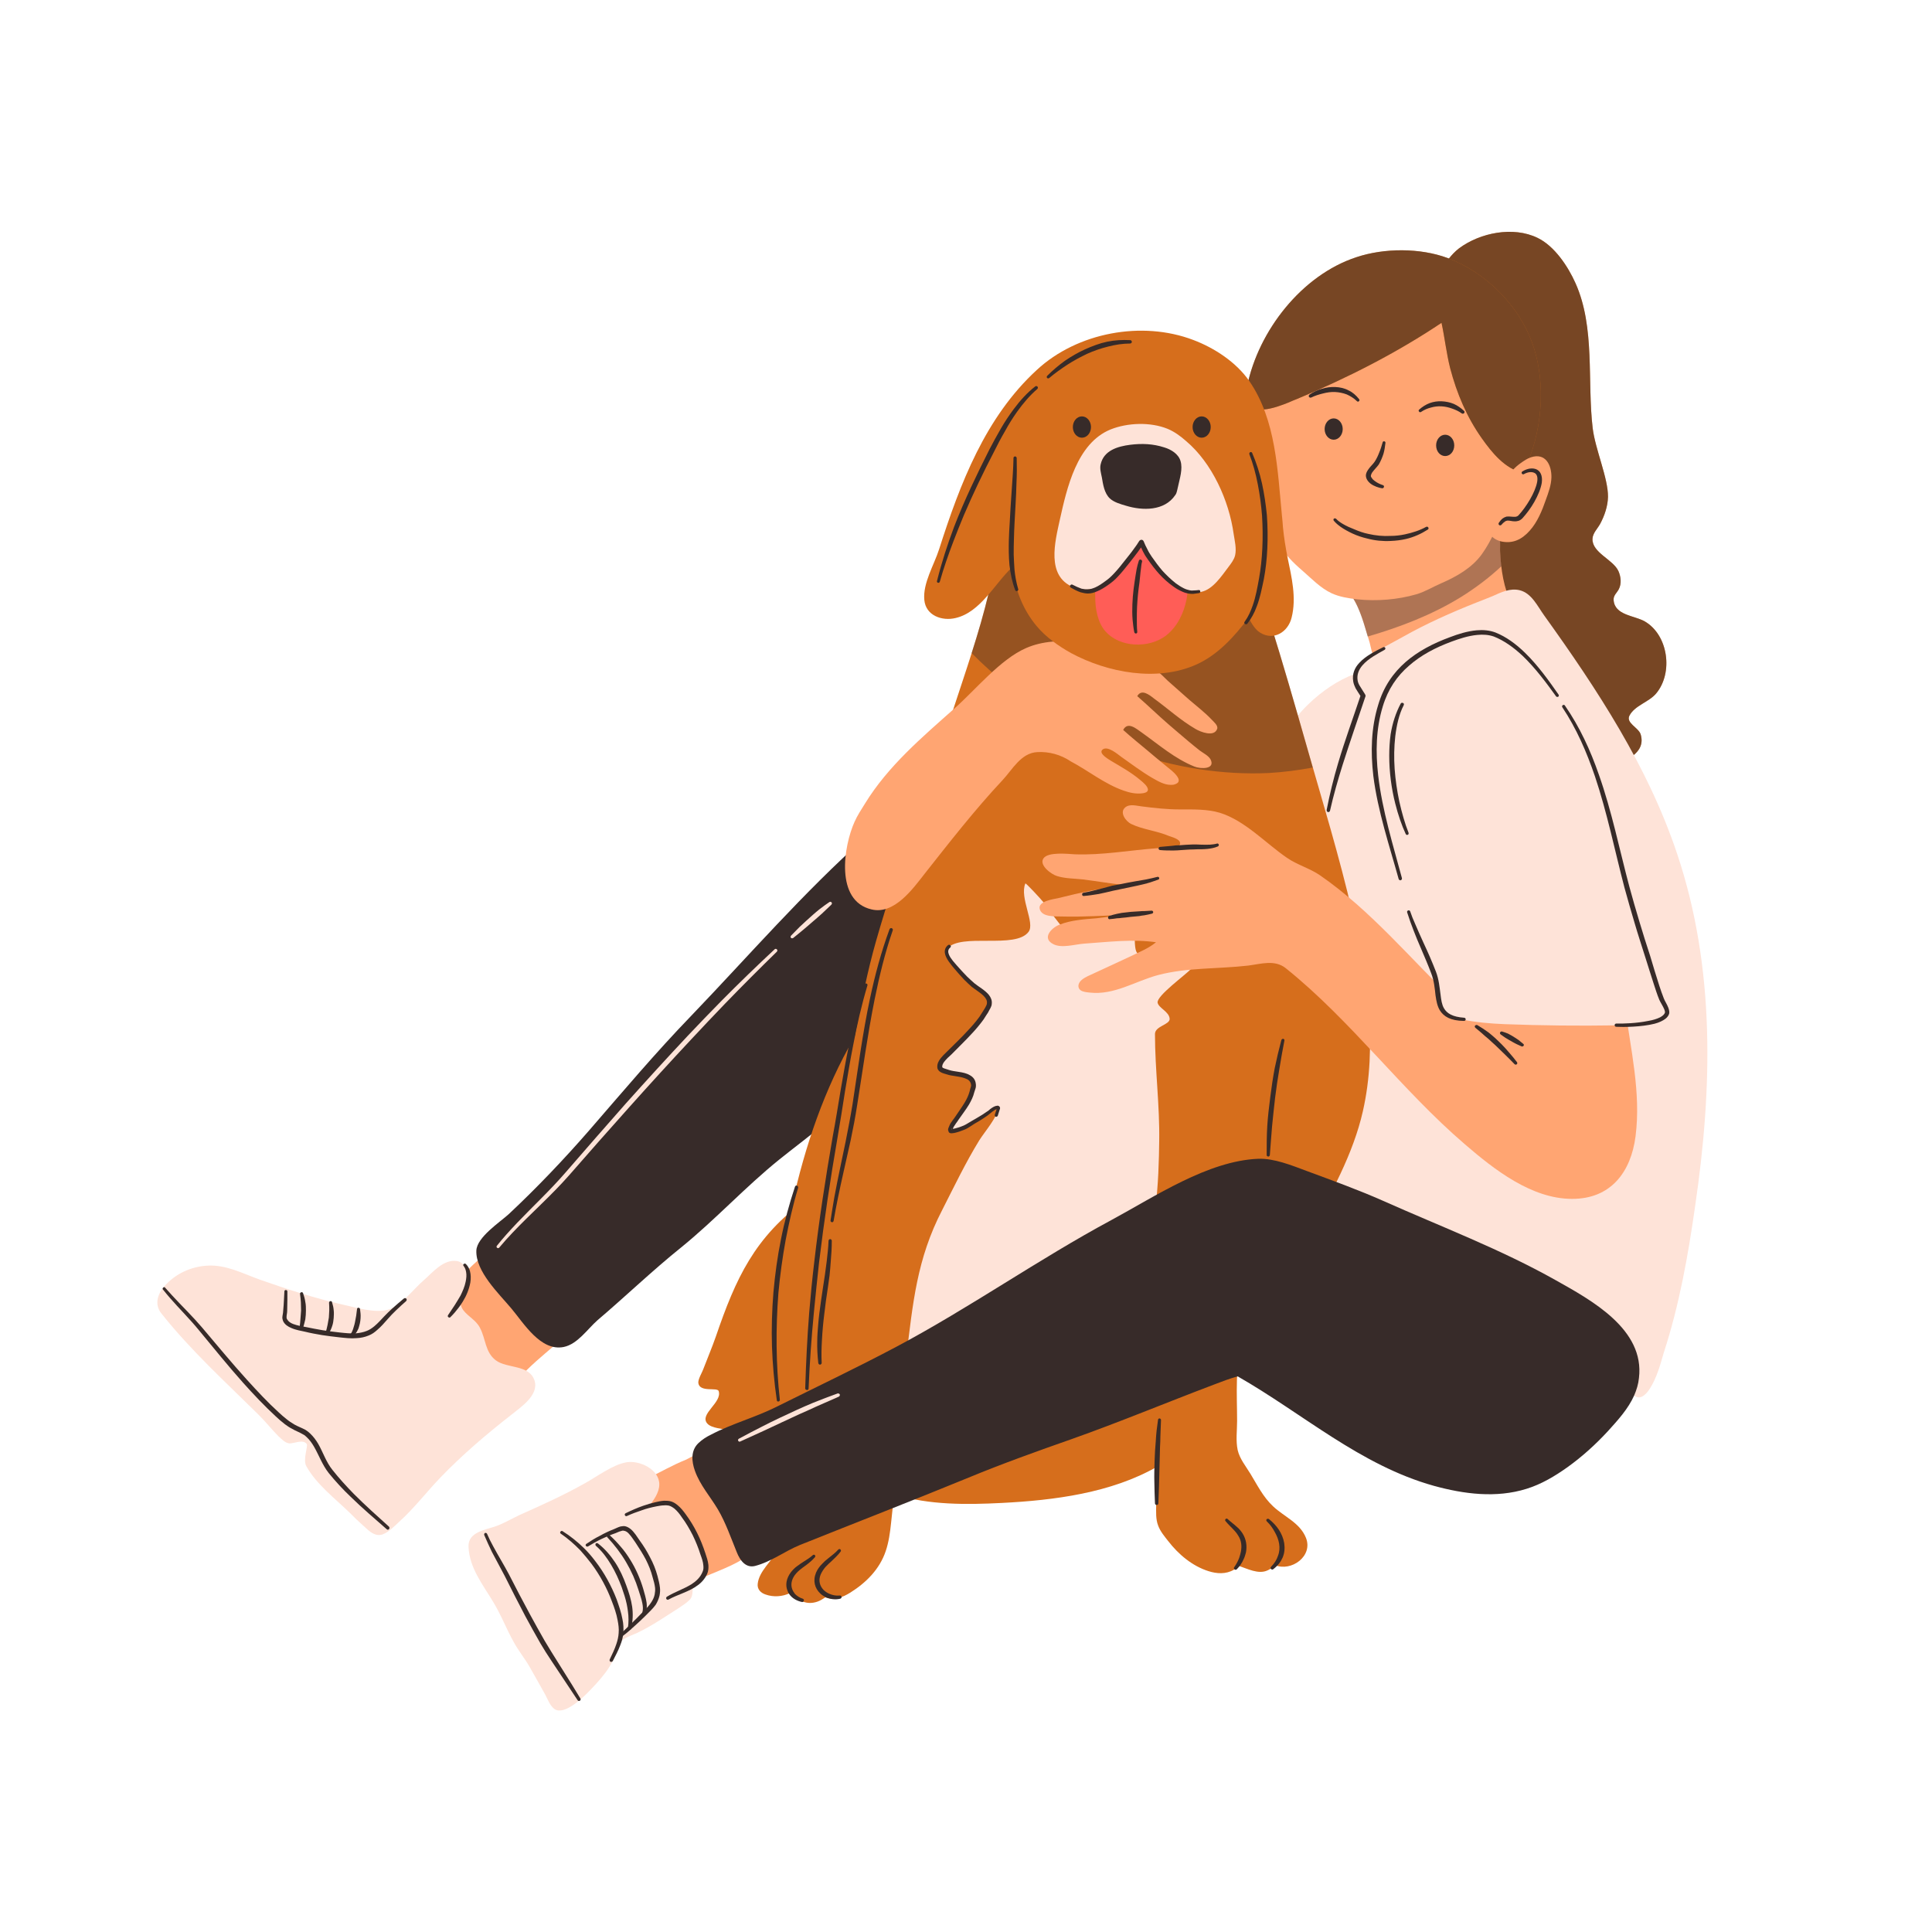 <svg xmlns="http://www.w3.org/2000/svg" xmlns:xlink="http://www.w3.org/1999/xlink" width="50" zoomAndPan="magnify" viewBox="0 0 37.5 37.5" height="50" preserveAspectRatio="xMidYMid meet" version="1.0"><defs><filter x="0%" y="0%" width="100%" height="100%" id="27f2db610a"><feColorMatrix values="0 0 0 0 1 0 0 0 0 1 0 0 0 0 1 0 0 0 1 0" color-interpolation-filters="sRGB"/></filter><clipPath id="1e74d2d214"><path d="M 27 4.387 L 33 4.387 L 33 15 L 27 15 Z M 27 4.387 " clip-rule="nonzero"/></clipPath><mask id="dc5765ffed"><g filter="url(#27f2db610a)"><rect x="-3.75" width="45" fill="#000000" y="-3.75" height="45" fill-opacity="0.6"/></g></mask><clipPath id="82bc2c463c"><path d="M 0.949 0.387 L 5.449 0.387 L 5.449 10.922 L 0.949 10.922 Z M 0.949 0.387 " clip-rule="nonzero"/></clipPath><clipPath id="7e73a091cf"><rect x="0" width="6" y="0" height="11"/></clipPath><mask id="7de2abbb3a"><g filter="url(#27f2db610a)"><rect x="-3.75" width="45" fill="#000000" y="-3.75" height="45" fill-opacity="0.4"/></g></mask><clipPath id="a75b7de98f"><path d="M 0.051 0.184 L 3.367 0.184 L 3.367 2.551 L 0.051 2.551 Z M 0.051 0.184 " clip-rule="nonzero"/></clipPath><clipPath id="54a73c35e2"><rect x="0" width="4" y="0" height="3"/></clipPath><clipPath id="a2f7c40075"><path d="M 25 11 L 33.328 11 L 33.328 28 L 25 28 Z M 25 11 " clip-rule="nonzero"/></clipPath><mask id="71658e549d"><g filter="url(#27f2db610a)"><rect x="-3.75" width="45" fill="#000000" y="-3.75" height="45" fill-opacity="0.4"/></g></mask><clipPath id="7ba1eeefb1"><path d="M 0.711 0.656 L 7.578 0.656 L 7.578 5.156 L 0.711 5.156 Z M 0.711 0.656 " clip-rule="nonzero"/></clipPath><clipPath id="19c773d8c1"><rect x="0" width="8" y="0" height="6"/></clipPath><clipPath id="6df4c733cc"><path d="M 24 4.387 L 30 4.387 L 30 10 L 24 10 Z M 24 4.387 " clip-rule="nonzero"/></clipPath><clipPath id="ab4202e3ea"><path d="M 24 4.387 L 31 4.387 L 31 10 L 24 10 Z M 24 4.387 " clip-rule="nonzero"/></clipPath><mask id="5c932480b7"><g filter="url(#27f2db610a)"><rect x="-3.75" width="45" fill="#000000" y="-3.75" height="45" fill-opacity="0.6"/></g></mask><clipPath id="3888bd2e29"><path d="M 0.156 0.738 L 6 0.738 L 6 5.238 L 0.156 5.238 Z M 0.156 0.738 " clip-rule="nonzero"/></clipPath><clipPath id="a3df10c413"><rect x="0" width="7" y="0" height="6"/></clipPath><clipPath id="7e192d7826"><path d="M 9 28 L 14 28 L 14 33.25 L 9 33.25 Z M 9 28 " clip-rule="nonzero"/></clipPath><clipPath id="f73fcc43df"><path d="M 9 29 L 12 29 L 12 33.25 L 9 33.25 Z M 9 29 " clip-rule="nonzero"/></clipPath></defs><path fill="#ffa572" d="M 9.844 24.504 C 9.789 24.43 9.734 24.352 9.68 24.281 C 9.637 24.234 9.586 24.211 9.52 24.262 C 9.203 24.5 8.926 24.805 8.648 25.086 C 8.531 25.203 8.355 25.367 8.316 25.535 C 8.27 25.738 8.473 25.938 8.594 26.074 C 8.84 26.344 9.246 27.105 9.695 27.059 C 9.867 27.039 9.984 26.848 10.09 26.734 C 10.285 26.516 10.523 26.32 10.746 26.129 C 10.836 26.047 11.082 25.938 11.031 25.785 C 10.938 25.512 10.633 25.348 10.426 25.172 C 10.199 24.977 10.012 24.746 9.844 24.504 Z M 9.844 24.504 " fill-opacity="1" fill-rule="evenodd"/><path fill="#372b29" d="M 17.793 16.531 C 17.82 16.273 17.844 16.012 17.832 15.75 C 17.828 15.695 17.777 15.355 17.691 15.352 C 17.668 15.348 16.879 16.18 16.805 16.246 C 15.598 17.32 14.531 18.555 13.414 19.719 C 12.723 20.434 12.086 21.191 11.438 21.938 C 10.953 22.496 10.414 23.062 9.875 23.566 C 9.703 23.723 9.258 24.012 9.246 24.273 C 9.23 24.68 9.684 25.109 9.926 25.398 C 10.164 25.68 10.492 26.234 10.941 26.145 C 11.211 26.09 11.402 25.797 11.598 25.625 C 12.145 25.16 12.664 24.66 13.223 24.211 C 13.887 23.672 14.465 23.039 15.129 22.504 C 15.734 22.016 16.469 21.523 16.879 20.852 C 17.145 20.422 17.312 19.934 17.434 19.441 C 17.676 18.488 17.727 17.512 17.793 16.531 Z M 17.793 16.531 " fill-opacity="1" fill-rule="evenodd"/><path fill="#fee3d8" d="M 6.871 29.445 C 6.941 29.516 7.02 29.582 7.094 29.652 C 7.168 29.723 7.27 29.809 7.379 29.793 C 7.504 29.781 7.648 29.629 7.738 29.547 C 8.035 29.281 8.277 28.961 8.551 28.676 C 8.977 28.234 9.449 27.832 9.93 27.457 C 10.109 27.312 10.465 27.078 10.375 26.797 C 10.273 26.48 9.844 26.57 9.621 26.402 C 9.414 26.242 9.43 25.988 9.316 25.773 C 9.238 25.621 9.09 25.559 8.992 25.43 C 8.836 25.215 9.07 25.023 9.074 24.809 C 9.074 24.676 9.02 24.5 8.871 24.477 C 8.605 24.434 8.391 24.707 8.219 24.855 C 8.023 25.023 7.789 25.348 7.527 25.422 C 7.273 25.492 6.91 25.379 6.66 25.324 C 6.109 25.199 5.57 25.023 5.039 24.836 C 4.703 24.715 4.383 24.543 4.02 24.566 C 3.703 24.586 3.406 24.723 3.195 24.961 C 3.055 25.121 2.992 25.324 3.137 25.5 C 3.703 26.211 4.367 26.816 5.012 27.453 C 5.152 27.59 5.27 27.742 5.406 27.879 C 5.465 27.93 5.531 28.008 5.617 28.016 C 5.711 28.02 5.879 27.93 5.953 28.027 C 5.984 28.066 5.875 28.332 5.945 28.457 C 6.141 28.812 6.5 29.082 6.793 29.367 C 6.82 29.395 6.844 29.418 6.871 29.445 Z M 6.871 29.445 " fill-opacity="1" fill-rule="evenodd"/><path fill="#d66e1c" d="M 16.398 23.18 C 16.418 23.055 16.445 22.93 16.48 22.805 C 16.195 22.746 15.828 23.152 15.641 23.289 C 14.648 24.008 14.281 24.812 13.895 25.941 C 13.82 26.156 13.73 26.367 13.648 26.582 C 13.629 26.637 13.543 26.777 13.555 26.848 C 13.586 27.031 13.922 26.922 13.949 27 C 14.023 27.223 13.57 27.445 13.727 27.629 C 13.812 27.727 14.031 27.727 14.152 27.766 C 14.703 27.945 15.023 27.941 15.574 27.66 C 15.824 27.531 16.094 27.316 16.152 27.023 C 16.23 26.645 16.191 26.223 16.211 25.832 C 16.238 25.293 16.316 24.754 16.352 24.215 C 16.375 23.867 16.348 23.527 16.398 23.18 Z M 16.398 23.18 " fill-opacity="1" fill-rule="evenodd"/><path fill="#d66e1c" d="M 17.133 19.961 C 17.09 20.457 17.098 20.957 17.043 21.457 C 16.973 22.09 16.836 22.711 16.762 23.344 C 16.703 23.848 16.691 24.355 16.648 24.859 C 16.582 25.652 16.664 26.5 16.488 27.281 C 16.344 27.93 15.781 28.297 15.371 27.648 C 15.055 27.148 14.988 26.484 15.023 25.914 C 15.168 23.742 15.711 21.234 17.035 19.449 C 17.125 19.508 17.152 19.617 17.156 19.727 C 17.148 19.805 17.141 19.883 17.133 19.961 Z M 17.133 19.961 " fill-opacity="1" fill-rule="evenodd"/><path fill="#fee3d8" d="M 24.863 14.461 C 24.996 14.07 25.293 13.734 25.609 13.48 C 25.887 13.258 26.211 13.078 26.562 13 C 26.641 12.98 26.871 12.922 26.93 13.012 C 26.973 13.078 26.941 13.18 26.922 13.25 C 26.855 13.473 26.734 13.668 26.609 13.863 C 26.383 14.215 26.16 14.578 26.035 14.98 C 25.984 15.148 25.957 15.328 25.926 15.5 C 25.902 15.609 25.891 15.719 25.832 15.812 C 25.703 16.012 25.477 16.066 25.305 15.895 C 25.109 15.695 25.039 15.453 24.984 15.188 C 24.941 14.98 24.875 14.777 24.832 14.566 C 24.844 14.531 24.852 14.496 24.863 14.461 Z M 24.863 14.461 " fill-opacity="1" fill-rule="evenodd"/><g clip-path="url(#1e74d2d214)"><path fill="#d66e1c" d="M 27.988 5.281 C 28.438 5.727 28.609 5.914 28.867 6.551 C 29.156 7.191 29.316 7.91 29.113 8.582 C 28.941 9.148 28.355 9.492 28.445 10.129 C 28.488 10.441 28.852 11.902 29.023 12.117 C 29.32 12.48 29.832 12.562 30.211 13.055 C 30.637 13.605 30.863 14.285 31.25 14.863 C 31.523 14.793 31.961 14.621 31.844 14.25 C 31.801 14.121 31.551 14.031 31.629 13.887 C 31.734 13.691 32.004 13.629 32.145 13.461 C 32.48 13.062 32.383 12.328 31.926 12.062 C 31.723 11.945 31.336 11.945 31.32 11.641 C 31.316 11.555 31.387 11.504 31.422 11.434 C 31.477 11.328 31.461 11.191 31.414 11.086 C 31.312 10.859 30.902 10.73 30.91 10.461 C 30.914 10.348 31.008 10.262 31.059 10.168 C 31.145 10.008 31.207 9.824 31.211 9.645 C 31.215 9.281 30.965 8.727 30.914 8.312 C 30.805 7.398 30.965 6.359 30.582 5.5 C 30.438 5.176 30.176 4.777 29.844 4.617 C 29.371 4.387 28.73 4.516 28.32 4.82 C 28.172 4.934 28.059 5.094 27.961 5.258 C 27.973 5.266 27.98 5.273 27.988 5.281 Z M 27.988 5.281 " fill-opacity="1" fill-rule="evenodd"/><g mask="url(#dc5765ffed)"><g transform="matrix(1, 0, 0, 1, 27, 4)"><g clip-path="url(#7e73a091cf)"><g clip-path="url(#82bc2c463c)"><path fill="#372b29" d="M 0.988 1.281 C 1.438 1.727 1.609 1.914 1.867 2.551 C 2.156 3.191 2.316 3.91 2.113 4.582 C 1.941 5.148 1.355 5.492 1.445 6.129 C 1.488 6.441 1.852 7.902 2.023 8.117 C 2.32 8.48 2.832 8.562 3.211 9.055 C 3.637 9.605 3.863 10.285 4.25 10.863 C 4.523 10.793 4.961 10.621 4.844 10.25 C 4.801 10.121 4.551 10.031 4.629 9.887 C 4.734 9.691 5.004 9.629 5.145 9.461 C 5.48 9.062 5.383 8.328 4.926 8.062 C 4.723 7.945 4.336 7.945 4.32 7.641 C 4.316 7.555 4.387 7.504 4.422 7.434 C 4.477 7.328 4.461 7.191 4.414 7.086 C 4.312 6.859 3.902 6.73 3.91 6.461 C 3.914 6.348 4.008 6.262 4.059 6.168 C 4.145 6.008 4.207 5.824 4.211 5.645 C 4.215 5.281 3.965 4.727 3.914 4.312 C 3.805 3.398 3.965 2.359 3.582 1.5 C 3.438 1.176 3.176 0.777 2.844 0.617 C 2.371 0.387 1.73 0.516 1.32 0.82 C 1.172 0.934 1.059 1.094 0.961 1.258 C 0.973 1.266 0.98 1.273 0.988 1.281 Z M 0.988 1.281 " fill-opacity="1" fill-rule="evenodd"/></g></g></g></g></g><path fill="#ffa572" d="M 28.629 11.969 C 28.859 11.871 29.098 11.785 29.34 11.727 C 29.188 11.414 29.133 11.055 29.117 10.711 C 29.109 10.617 29.148 10.348 29.027 10.309 C 28.965 10.289 28.867 10.355 28.812 10.383 C 28.621 10.484 28.496 10.656 28.324 10.781 C 27.93 11.078 27.441 11.211 26.973 11.344 C 26.707 11.422 26.434 11.504 26.152 11.457 C 26.395 11.742 26.477 12.129 26.586 12.477 C 26.613 12.566 26.645 12.836 26.773 12.855 C 26.82 12.859 26.867 12.82 26.906 12.797 C 27.375 12.496 27.895 12.27 28.414 12.062 C 28.484 12.031 28.555 12 28.629 11.969 Z M 28.629 11.969 " fill-opacity="1" fill-rule="evenodd"/><g mask="url(#7de2abbb3a)"><g transform="matrix(1, 0, 0, 1, 26, 10)"><g clip-path="url(#54a73c35e2)"><g clip-path="url(#a75b7de98f)"><path fill="#372b29" d="M 3.141 0.992 C 2.898 1.219 2.637 1.414 2.355 1.59 C 1.797 1.934 1.176 2.172 0.547 2.355 C 0.457 2.043 0.367 1.711 0.152 1.457 C 0.434 1.504 0.707 1.422 0.973 1.344 C 1.441 1.211 1.93 1.078 2.324 0.781 C 2.496 0.656 2.621 0.484 2.812 0.383 C 2.867 0.355 2.965 0.289 3.027 0.309 C 3.148 0.348 3.109 0.617 3.117 0.711 C 3.121 0.805 3.129 0.898 3.141 0.992 Z M 3.141 0.992 " fill-opacity="1" fill-rule="evenodd"/></g></g></g></g><g clip-path="url(#a2f7c40075)"><path fill="#fee3d8" d="M 32.293 26.258 C 32.594 25.336 32.766 24.371 32.902 23.414 C 33.238 21.129 33.297 18.793 32.555 16.578 C 31.988 14.879 31.004 13.383 29.969 11.941 C 29.84 11.762 29.73 11.516 29.5 11.457 C 29.312 11.41 29.137 11.496 28.973 11.57 C 28.863 11.617 28.754 11.656 28.648 11.699 C 28.164 11.891 27.684 12.105 27.234 12.359 C 27.004 12.488 26.773 12.598 26.562 12.754 C 26.492 12.809 26.414 12.863 26.359 12.934 C 26.301 13.02 26.266 13.145 26.285 13.25 C 26.312 13.375 26.387 13.469 26.383 13.605 C 26.375 13.797 26.25 13.984 26.195 14.164 C 25.953 14.949 25.574 15.723 25.559 16.559 C 25.531 17.93 26.164 19.25 26.305 20.605 C 26.41 21.668 25.473 22.18 25.551 22.812 C 25.617 23.379 27.066 23.652 27.52 23.828 C 28.461 24.195 29.398 24.582 30.246 25.133 C 30.648 25.395 31.078 25.699 31.293 26.145 C 31.387 26.344 31.465 26.551 31.547 26.75 C 31.59 26.855 31.617 26.965 31.688 27.055 C 31.805 27.199 31.934 27.09 32.016 26.965 C 32.156 26.75 32.223 26.5 32.293 26.258 Z M 32.293 26.258 " fill-opacity="1" fill-rule="evenodd"/></g><path fill="#d66e1c" d="M 24.648 12.062 C 24.598 11.895 24.543 11.73 24.477 11.566 C 24.469 11.527 24.461 11.488 24.457 11.449 C 24.008 11.688 23.602 12 23.125 12.176 C 22.438 12.43 21.445 12.344 20.773 12.062 C 20.34 11.879 20.117 11.492 19.969 11.074 C 19.926 10.949 19.84 10.715 19.668 10.75 C 19.352 10.812 19.254 11.254 19.191 11.508 C 19.004 12.293 18.734 13.059 18.484 13.824 C 18.004 15.305 17.43 16.77 17.004 18.266 C 16.676 19.414 16.547 20.598 16.215 21.746 C 15.652 23.688 15.648 25.781 15.621 27.801 C 15.617 28.062 15.535 28.32 15.473 28.578 C 15.426 28.793 15.371 29.008 15.316 29.223 C 15.242 29.504 15.207 29.836 15.082 30.098 C 14.977 30.312 14.734 30.492 14.707 30.742 C 14.695 30.848 14.766 30.918 14.859 30.949 C 15.012 31.004 15.188 30.992 15.332 30.922 C 15.348 30.918 15.359 30.91 15.371 30.902 C 15.488 31.078 15.664 31.16 15.871 31.086 C 15.926 31.066 15.973 31.035 16.02 31.004 C 16.191 31.07 16.359 31.004 16.508 30.91 C 16.812 30.719 17.074 30.457 17.191 30.109 C 17.312 29.754 17.289 29.371 17.371 29.008 C 18.035 29.215 18.762 29.207 19.445 29.172 C 20.457 29.121 21.57 28.98 22.465 28.465 C 22.465 28.715 22.445 28.961 22.441 29.211 C 22.441 29.344 22.43 29.484 22.48 29.613 C 22.523 29.727 22.602 29.82 22.676 29.914 C 22.875 30.172 23.145 30.398 23.457 30.496 C 23.617 30.547 23.793 30.559 23.949 30.469 C 23.98 30.445 24.008 30.422 24.035 30.391 C 24.207 30.445 24.426 30.566 24.605 30.48 C 24.66 30.457 24.707 30.418 24.746 30.379 C 25.066 30.512 25.492 30.203 25.348 29.848 C 25.23 29.555 24.926 29.441 24.711 29.238 C 24.516 29.055 24.406 28.828 24.27 28.605 C 24.18 28.457 24.062 28.316 24.023 28.145 C 23.984 27.957 24.012 27.77 24.012 27.582 C 24.012 27.066 23.965 26.484 24.129 25.988 C 24.379 25.223 25.031 24.613 25.422 23.914 C 25.832 23.18 26.266 22.395 26.453 21.57 C 26.742 20.297 26.535 18.977 26.25 17.719 C 26 16.637 25.676 15.578 25.371 14.512 C 25.137 13.691 24.902 12.875 24.648 12.062 Z M 24.648 12.062 " fill-opacity="1" fill-rule="evenodd"/><g mask="url(#71658e549d)"><g transform="matrix(1, 0, 0, 1, 18, 10)"><g clip-path="url(#19c773d8c1)"><g clip-path="url(#7ba1eeefb1)"><path fill="#372b29" d="M 7.48 4.898 C 7.188 4.953 6.902 4.988 6.629 5.004 C 5.746 5.047 4.785 4.898 3.957 4.598 C 2.773 4.164 1.746 3.578 0.859 2.676 C 0.984 2.289 1.098 1.902 1.191 1.508 C 1.254 1.254 1.352 0.812 1.668 0.75 C 1.84 0.715 1.926 0.949 1.969 1.074 C 2.117 1.492 2.34 1.879 2.773 2.062 C 3.445 2.344 4.438 2.43 5.125 2.176 C 5.602 2 6.008 1.688 6.457 1.453 C 6.461 1.488 6.469 1.527 6.477 1.566 C 6.543 1.73 6.598 1.895 6.648 2.062 C 6.902 2.875 7.137 3.691 7.371 4.512 C 7.406 4.641 7.445 4.77 7.48 4.898 Z M 7.48 4.898 " fill-opacity="1" fill-rule="evenodd"/></g></g></g></g><path fill="#372b29" d="M 9 24.574 C 8.988 24.562 8.988 24.543 9 24.535 C 9.012 24.523 9.031 24.523 9.043 24.535 C 9.082 24.574 9.105 24.617 9.121 24.668 C 9.141 24.742 9.141 24.82 9.129 24.895 C 9.105 25.023 9.055 25.148 8.984 25.262 C 8.957 25.305 8.93 25.348 8.898 25.387 C 8.852 25.449 8.801 25.508 8.746 25.562 C 8.738 25.578 8.715 25.578 8.703 25.566 C 8.688 25.559 8.688 25.535 8.699 25.523 C 8.742 25.461 8.781 25.398 8.824 25.336 C 8.863 25.273 8.902 25.211 8.938 25.148 C 8.98 25.062 9.02 24.973 9.039 24.875 C 9.051 24.816 9.059 24.75 9.047 24.688 C 9.039 24.645 9.027 24.609 9 24.574 Z M 9 24.574 " fill-opacity="1" fill-rule="evenodd"/><path fill="#372b29" d="M 5.52 25.066 C 5.52 25.051 5.531 25.039 5.547 25.039 C 5.566 25.039 5.578 25.051 5.578 25.066 C 5.578 25.117 5.578 25.168 5.578 25.223 C 5.578 25.297 5.574 25.375 5.574 25.449 C 5.574 25.488 5.562 25.523 5.562 25.562 C 5.562 25.578 5.562 25.594 5.574 25.609 C 5.598 25.652 5.641 25.68 5.691 25.699 C 5.773 25.73 5.871 25.746 5.938 25.758 C 6.047 25.781 6.156 25.801 6.266 25.82 C 6.371 25.836 6.48 25.852 6.59 25.863 C 6.703 25.875 6.809 25.887 6.918 25.879 C 6.988 25.871 7.055 25.859 7.121 25.832 C 7.172 25.812 7.219 25.781 7.266 25.742 C 7.336 25.684 7.398 25.613 7.457 25.551 C 7.504 25.5 7.555 25.453 7.605 25.406 C 7.684 25.336 7.762 25.266 7.84 25.203 C 7.855 25.191 7.875 25.195 7.887 25.207 C 7.898 25.223 7.895 25.242 7.883 25.254 C 7.82 25.309 7.758 25.367 7.695 25.426 C 7.633 25.484 7.574 25.547 7.52 25.609 C 7.461 25.676 7.398 25.75 7.324 25.812 C 7.273 25.859 7.219 25.898 7.156 25.922 C 7.082 25.953 7.004 25.969 6.926 25.973 C 6.812 25.984 6.695 25.969 6.582 25.957 C 6.469 25.945 6.359 25.93 6.25 25.914 C 6.137 25.895 6.027 25.875 5.918 25.848 C 5.848 25.832 5.742 25.816 5.656 25.777 C 5.59 25.75 5.531 25.711 5.5 25.652 C 5.488 25.629 5.484 25.605 5.48 25.582 C 5.48 25.535 5.496 25.492 5.496 25.449 C 5.504 25.371 5.508 25.297 5.512 25.219 C 5.516 25.168 5.516 25.117 5.52 25.066 Z M 5.52 25.066 " fill-opacity="1" fill-rule="evenodd"/><path fill="#372b29" d="M 5.824 25.117 C 5.82 25.102 5.832 25.086 5.848 25.082 C 5.863 25.078 5.879 25.086 5.883 25.102 C 5.902 25.156 5.918 25.211 5.926 25.27 C 5.938 25.324 5.938 25.383 5.938 25.438 C 5.938 25.496 5.934 25.551 5.926 25.609 C 5.914 25.664 5.898 25.719 5.883 25.773 C 5.879 25.789 5.859 25.801 5.844 25.797 C 5.824 25.793 5.812 25.777 5.816 25.758 C 5.824 25.703 5.828 25.652 5.832 25.598 C 5.836 25.543 5.84 25.492 5.844 25.438 C 5.844 25.383 5.84 25.332 5.84 25.277 C 5.836 25.223 5.832 25.172 5.824 25.117 Z M 5.824 25.117 " fill-opacity="1" fill-rule="evenodd"/><path fill="#372b29" d="M 6.387 25.289 C 6.387 25.273 6.395 25.258 6.414 25.254 C 6.43 25.254 6.445 25.262 6.445 25.277 C 6.461 25.328 6.473 25.379 6.477 25.43 C 6.484 25.48 6.48 25.531 6.477 25.582 C 6.473 25.633 6.465 25.688 6.449 25.734 C 6.434 25.785 6.41 25.832 6.387 25.875 C 6.379 25.891 6.359 25.898 6.344 25.891 C 6.324 25.883 6.32 25.863 6.324 25.848 C 6.34 25.805 6.348 25.758 6.359 25.711 C 6.367 25.664 6.375 25.621 6.383 25.574 C 6.387 25.527 6.387 25.48 6.391 25.434 C 6.391 25.383 6.391 25.336 6.387 25.289 Z M 6.387 25.289 " fill-opacity="1" fill-rule="evenodd"/><path fill="#372b29" d="M 6.93 25.41 C 6.93 25.395 6.941 25.383 6.957 25.383 C 6.973 25.383 6.988 25.395 6.988 25.41 C 6.992 25.449 7 25.492 7 25.539 C 7 25.605 6.992 25.672 6.973 25.734 C 6.965 25.766 6.957 25.793 6.941 25.82 C 6.922 25.863 6.891 25.898 6.859 25.93 C 6.848 25.945 6.828 25.945 6.812 25.934 C 6.801 25.922 6.797 25.902 6.809 25.887 C 6.828 25.863 6.84 25.832 6.852 25.801 C 6.859 25.773 6.871 25.742 6.879 25.711 C 6.895 25.652 6.902 25.59 6.914 25.535 C 6.918 25.492 6.926 25.449 6.93 25.41 Z M 6.93 25.41 " fill-opacity="1" fill-rule="evenodd"/><path fill="#372b29" d="M 3.164 25.031 C 3.152 25.02 3.156 25 3.168 24.992 C 3.18 24.98 3.199 24.98 3.207 24.996 C 3.254 25.047 3.301 25.098 3.348 25.152 C 3.535 25.355 3.738 25.551 3.918 25.762 C 4.207 26.102 4.492 26.449 4.793 26.781 C 4.992 27 5.195 27.219 5.414 27.418 C 5.461 27.461 5.508 27.504 5.559 27.543 C 5.605 27.582 5.66 27.617 5.711 27.648 C 5.781 27.688 5.859 27.715 5.93 27.754 C 5.961 27.773 5.992 27.797 6.02 27.824 C 6.086 27.887 6.137 27.957 6.18 28.031 C 6.273 28.195 6.328 28.375 6.453 28.531 C 6.582 28.695 6.723 28.848 6.867 28.996 C 7.086 29.215 7.32 29.426 7.551 29.633 C 7.562 29.648 7.562 29.668 7.551 29.68 C 7.539 29.695 7.52 29.695 7.508 29.684 C 7.273 29.477 7.031 29.273 6.809 29.055 C 6.656 28.91 6.512 28.754 6.379 28.59 C 6.254 28.43 6.191 28.246 6.094 28.078 C 6.055 28.012 6.012 27.949 5.953 27.895 C 5.93 27.871 5.906 27.852 5.879 27.84 C 5.809 27.797 5.734 27.773 5.664 27.73 C 5.617 27.707 5.574 27.676 5.531 27.645 C 5.465 27.594 5.406 27.543 5.348 27.488 C 5.129 27.285 4.922 27.066 4.723 26.844 C 4.422 26.508 4.141 26.156 3.855 25.812 C 3.68 25.598 3.48 25.402 3.297 25.191 C 3.254 25.141 3.207 25.086 3.164 25.031 Z M 3.164 25.031 " fill-opacity="1" fill-rule="evenodd"/><path fill="#fee3d8" d="M 21.984 24.734 C 22.461 24.273 22.492 22.809 22.5 22.156 C 22.512 21.457 22.418 20.766 22.418 20.07 C 22.418 19.914 22.711 19.891 22.703 19.773 C 22.691 19.633 22.488 19.566 22.469 19.461 C 22.449 19.328 23.008 18.926 23.125 18.801 C 23.137 18.789 23.301 18.605 23.289 18.594 C 23.086 18.387 22.355 18.645 22.086 18.508 C 21.973 18.449 22.055 17.824 22.051 17.68 C 22.051 17.668 22.027 17.422 22.027 17.422 C 21.727 17.539 21.492 17.855 21.246 18.059 C 21.191 18.105 21.051 18.273 20.957 18.246 C 20.684 18.176 20.414 17.711 20.246 17.504 C 20.195 17.441 19.91 17.133 19.902 17.148 C 19.785 17.426 20.094 17.914 19.965 18.086 C 19.711 18.43 18.648 18.098 18.383 18.414 C 18.328 18.48 18.512 18.723 18.543 18.762 C 18.664 18.926 19.125 19.27 19.172 19.445 C 19.238 19.699 18.648 20.195 18.492 20.375 C 18.457 20.418 18.258 20.574 18.258 20.645 C 18.266 21.016 19.09 20.633 18.855 21.246 C 18.789 21.414 18.684 21.551 18.57 21.688 C 18.555 21.707 18.395 21.945 18.406 21.949 C 18.578 22.004 18.945 21.75 19.086 21.664 C 19.148 21.625 19.207 21.586 19.266 21.547 C 19.305 21.527 19.387 21.438 19.383 21.484 C 19.367 21.68 19.113 21.965 19.008 22.133 C 18.742 22.566 18.52 23.031 18.289 23.484 C 17.793 24.441 17.719 25.297 17.59 26.348 C 17.434 27.598 18.219 27.52 19.223 26.766 C 19.938 26.227 20.598 25.656 21.34 25.184 C 21.641 25 21.844 24.867 21.984 24.734 Z M 21.984 24.734 " fill-opacity="1" fill-rule="evenodd"/><path fill="#ffa572" d="M 29.367 8.445 C 29.391 8.438 29.406 8.43 29.434 8.422 C 29.691 8.34 29.578 8.672 29.543 8.77 C 29.328 9.402 29.148 10.219 28.762 10.758 C 28.57 11.023 28.273 11.191 27.977 11.32 C 27.812 11.391 27.664 11.484 27.492 11.535 C 27.125 11.641 26.727 11.672 26.344 11.633 C 26.176 11.613 26 11.586 25.848 11.516 C 25.629 11.414 25.457 11.23 25.277 11.074 C 25.105 10.926 24.934 10.758 24.824 10.555 C 24.504 9.949 24.672 9.219 24.605 8.57 C 24.59 8.406 24.559 8.25 24.504 8.094 C 24.473 8.008 24.398 7.902 24.41 7.809 C 24.422 7.703 24.535 7.633 24.621 7.594 C 24.859 7.496 25.125 7.496 25.363 7.387 C 25.695 7.234 25.988 7.004 26.285 6.793 C 26.633 6.547 27 6.309 27.383 6.121 C 27.582 6.023 28.047 5.832 28.25 5.988 C 28.336 6.055 28.344 6.184 28.375 6.281 C 28.469 6.59 28.441 6.918 28.508 7.23 C 28.594 7.656 28.906 7.934 29.184 8.242 C 29.246 8.309 29.285 8.391 29.336 8.465 C 29.352 8.457 29.359 8.453 29.371 8.445 Z M 29.367 8.445 " fill-opacity="1" fill-rule="evenodd"/><g clip-path="url(#6df4c733cc)"><path fill="#d66e1c" d="M 29.559 9.18 C 29.207 9.094 28.961 8.789 28.762 8.508 C 28.469 8.094 28.277 7.637 28.148 7.148 C 28.074 6.855 28.043 6.559 27.98 6.266 C 27.105 6.852 26.152 7.336 25.18 7.742 C 25.125 7.762 25.066 7.789 25.012 7.812 C 24.777 7.906 24.219 8.125 24.188 7.684 C 24.184 7.621 24.195 7.559 24.207 7.496 C 24.426 6.422 25.266 5.34 26.328 4.992 C 26.867 4.812 27.562 4.809 28.098 5.008 C 28.828 5.281 29.473 5.918 29.738 6.652 C 30.027 7.449 29.934 8.426 29.562 9.18 C 29.562 9.18 29.559 9.18 29.559 9.18 Z M 29.559 9.18 " fill-opacity="1" fill-rule="evenodd"/></g><g clip-path="url(#ab4202e3ea)"><g mask="url(#5c932480b7)"><g transform="matrix(1, 0, 0, 1, 24, 4)"><g clip-path="url(#a3df10c413)"><g clip-path="url(#3888bd2e29)"><path fill="#372b29" d="M 5.559 5.18 C 5.207 5.094 4.961 4.789 4.762 4.508 C 4.469 4.094 4.277 3.637 4.148 3.148 C 4.074 2.855 4.043 2.559 3.98 2.266 C 3.105 2.852 2.152 3.336 1.18 3.742 C 1.125 3.762 1.066 3.789 1.012 3.812 C 0.777 3.906 0.219 4.125 0.188 3.684 C 0.184 3.621 0.195 3.559 0.207 3.496 C 0.426 2.422 1.266 1.34 2.328 0.992 C 2.867 0.812 3.562 0.809 4.098 1.008 C 4.828 1.281 5.473 1.918 5.738 2.652 C 6.027 3.449 5.934 4.426 5.562 5.18 C 5.562 5.18 5.559 5.18 5.559 5.18 Z M 5.559 5.18 " fill-opacity="1" fill-rule="evenodd"/></g></g></g></g></g><path fill="#ffa572" d="M 28.973 10.02 C 29.02 9.863 29.066 9.703 29.137 9.555 C 29.215 9.332 29.297 9.145 29.512 8.992 C 29.578 8.945 29.645 8.898 29.719 8.875 C 30 8.785 30.117 9.027 30.113 9.266 C 30.109 9.418 30.055 9.562 30.004 9.703 C 29.934 9.906 29.84 10.137 29.691 10.301 C 29.539 10.473 29.359 10.559 29.133 10.508 C 29.051 10.488 28.949 10.434 28.922 10.352 C 28.887 10.246 28.945 10.121 28.973 10.02 Z M 28.973 10.02 " fill-opacity="1" fill-rule="evenodd"/><path fill="#ffa572" d="M 31.516 19.105 C 31.504 19.027 31.488 18.957 31.457 18.895 C 31.262 18.496 30.367 18.496 30.02 18.523 C 30.008 18.52 29.996 18.516 29.98 18.512 C 29.613 18.422 29.23 18.48 28.859 18.512 C 28.684 18.523 28.301 18.445 28.285 18.664 C 28.266 18.926 28.258 19.188 28.254 19.453 C 27.387 18.621 26.613 17.676 25.625 16.992 C 25.422 16.852 25.18 16.789 24.977 16.648 C 24.562 16.363 24.168 15.93 23.68 15.777 C 23.434 15.703 23.156 15.711 22.902 15.711 C 22.652 15.711 22.41 15.684 22.16 15.652 C 22.062 15.641 21.926 15.598 21.84 15.672 C 21.723 15.77 21.852 15.941 21.953 15.992 C 22.18 16.102 22.453 16.125 22.691 16.227 C 22.742 16.246 22.902 16.285 22.906 16.363 C 22.914 16.512 22.52 16.461 22.445 16.465 C 21.922 16.504 21.387 16.602 20.863 16.582 C 20.723 16.574 20.344 16.531 20.254 16.66 C 20.16 16.793 20.41 16.973 20.516 17.004 C 20.68 17.055 20.855 17.051 21.023 17.07 C 21.297 17.105 21.57 17.152 21.844 17.18 C 21.406 17.234 20.965 17.324 20.535 17.434 C 20.445 17.453 20.145 17.492 20.18 17.641 C 20.219 17.805 20.48 17.785 20.605 17.789 C 21.027 17.801 21.438 17.77 21.855 17.758 C 21.66 17.77 21.469 17.805 21.277 17.824 C 21.043 17.844 20.781 17.859 20.562 17.949 C 20.41 18.008 20.211 18.211 20.449 18.328 C 20.613 18.41 20.867 18.328 21.043 18.316 C 21.492 18.285 21.984 18.223 22.438 18.289 C 22.293 18.41 22.109 18.48 21.945 18.562 C 21.688 18.684 21.426 18.801 21.168 18.922 C 21.098 18.953 21.004 18.996 20.957 19.062 C 20.902 19.145 20.941 19.227 21.031 19.246 C 21.07 19.258 21.113 19.262 21.152 19.266 C 21.625 19.32 22.039 19.043 22.477 18.926 C 23.043 18.777 23.648 18.809 24.227 18.742 C 24.473 18.711 24.742 18.621 24.957 18.793 C 26.227 19.812 27.199 21.152 28.434 22.211 C 29 22.699 29.727 23.27 30.512 23.27 C 31.262 23.273 31.656 22.754 31.746 22.055 C 31.855 21.203 31.648 20.363 31.539 19.523 C 31.527 19.402 31.531 19.246 31.516 19.105 Z M 31.516 19.105 " fill-opacity="1" fill-rule="evenodd"/><path fill="#fee3d8" d="M 27.395 12.863 C 27.285 12.965 27.18 13.07 27.09 13.188 C 26.934 13.391 26.824 13.613 26.723 13.848 C 26.523 14.691 26.785 15.52 26.996 16.363 C 27.133 16.914 27.258 17.465 27.453 18 C 27.57 18.328 27.766 18.637 27.844 18.98 C 27.891 19.172 27.848 19.492 28 19.645 C 28.094 19.734 28.242 19.758 28.363 19.785 C 28.645 19.844 28.918 19.867 29.207 19.879 C 29.926 19.906 30.645 19.914 31.363 19.902 C 31.633 19.898 32.004 19.934 32.207 19.719 C 32.301 19.617 32.215 19.402 32.176 19.293 C 32.043 18.891 31.918 18.496 31.809 18.082 C 31.363 16.367 31.062 14.531 29.945 13.102 C 29.691 12.773 29.352 12.434 28.922 12.352 C 28.648 12.301 28.309 12.383 28.043 12.465 C 27.789 12.543 27.59 12.684 27.395 12.863 Z M 27.395 12.863 " fill-opacity="1" fill-rule="evenodd"/><path fill="#ffa572" d="M 20.137 14.598 C 20.363 14.586 20.59 14.648 20.781 14.777 C 21.129 14.961 21.441 15.219 21.816 15.348 C 21.926 15.387 22.051 15.414 22.172 15.398 C 22.211 15.395 22.277 15.379 22.281 15.332 C 22.285 15.262 22.18 15.18 22.133 15.141 C 21.957 14.992 21.758 14.883 21.562 14.766 C 21.52 14.738 21.316 14.625 21.398 14.551 C 21.496 14.465 21.695 14.641 21.77 14.695 C 21.965 14.832 22.156 14.977 22.363 15.098 C 22.473 15.16 22.594 15.234 22.723 15.234 C 22.746 15.234 22.773 15.234 22.793 15.227 C 23.023 15.164 22.73 14.945 22.656 14.887 C 22.629 14.863 22.598 14.84 22.57 14.816 C 22.473 14.738 22.379 14.656 22.285 14.578 C 22.121 14.441 21.957 14.309 21.801 14.168 C 21.891 13.996 22.055 14.145 22.168 14.223 C 22.496 14.457 22.805 14.727 23.184 14.879 C 23.297 14.926 23.598 14.938 23.496 14.738 C 23.453 14.664 23.352 14.617 23.285 14.566 C 23.215 14.508 23.141 14.453 23.07 14.391 C 22.938 14.281 22.809 14.168 22.676 14.055 C 22.473 13.879 22.277 13.688 22.074 13.512 C 22.156 13.367 22.305 13.484 22.395 13.555 C 22.664 13.75 22.914 13.98 23.203 14.148 C 23.301 14.207 23.566 14.312 23.625 14.148 C 23.648 14.082 23.559 14.012 23.52 13.969 C 23.387 13.828 23.227 13.707 23.078 13.578 C 22.941 13.457 22.805 13.336 22.668 13.215 C 22.586 13.137 22.508 13.051 22.41 12.992 C 22.184 12.848 21.914 12.797 21.66 12.723 C 21.414 12.648 21.18 12.543 20.93 12.484 C 20.605 12.414 20.223 12.445 19.918 12.578 C 19.414 12.797 18.938 13.387 18.527 13.75 C 17.895 14.312 17.238 14.867 16.789 15.598 C 16.719 15.711 16.641 15.828 16.586 15.953 C 16.375 16.422 16.203 17.488 16.918 17.652 C 17.359 17.758 17.723 17.246 17.949 16.957 C 18.43 16.348 18.926 15.711 19.457 15.145 C 19.652 14.938 19.816 14.613 20.137 14.598 Z M 20.137 14.598 " fill-opacity="1" fill-rule="evenodd"/><path fill="#d66e1c" d="M 24.902 10.234 C 24.898 10.16 24.891 10.09 24.883 10.016 C 24.797 9.137 24.77 8.152 24.25 7.398 C 23.996 7.031 23.574 6.754 23.16 6.598 C 22.164 6.219 20.91 6.453 20.125 7.18 C 19.125 8.098 18.637 9.383 18.227 10.664 C 18.129 10.969 17.91 11.32 17.941 11.645 C 17.969 11.949 18.285 12.059 18.547 11.996 C 19.035 11.883 19.309 11.324 19.648 11.008 C 19.695 11.422 19.852 11.832 20.121 12.152 C 20.301 12.367 20.543 12.539 20.789 12.676 C 21.5 13.059 22.465 13.238 23.223 12.898 C 23.637 12.711 23.957 12.359 24.234 11.992 C 24.293 12.098 24.359 12.219 24.461 12.281 C 24.727 12.445 25.004 12.262 25.07 11.988 C 25.168 11.602 25.07 11.203 24.992 10.824 C 24.953 10.629 24.922 10.434 24.902 10.234 Z M 24.902 10.234 " fill-opacity="1" fill-rule="evenodd"/><path fill="#ff5d57" d="M 21.289 11.121 C 21.258 11.273 21.254 11.43 21.258 11.582 C 21.258 11.824 21.309 12.086 21.453 12.25 C 21.734 12.574 22.301 12.59 22.633 12.336 C 22.852 12.164 22.977 11.902 23.031 11.633 C 23.102 11.27 22.977 10.902 22.77 10.605 C 22.688 10.484 22.586 10.367 22.445 10.312 C 22.117 10.188 21.648 10.391 21.457 10.668 C 21.414 10.73 21.383 10.809 21.359 10.887 C 21.324 10.957 21.305 11.039 21.289 11.121 Z M 21.289 11.121 " fill-opacity="1" fill-rule="evenodd"/><path fill="#fee3d8" d="M 22.664 8.324 C 22.332 8.188 21.887 8.203 21.555 8.336 C 20.898 8.605 20.707 9.48 20.57 10.094 C 20.477 10.52 20.305 11.18 20.828 11.395 C 21.238 11.562 21.637 11.273 21.867 10.945 C 21.941 10.848 21.996 10.742 22.066 10.645 C 22.078 10.629 22.117 10.551 22.141 10.547 C 22.172 10.543 22.215 10.633 22.223 10.652 C 22.285 10.758 22.332 10.871 22.406 10.969 C 22.609 11.246 22.938 11.566 23.316 11.488 C 23.543 11.441 23.711 11.18 23.848 11 C 23.895 10.938 23.953 10.863 23.973 10.781 C 24.004 10.648 23.965 10.496 23.945 10.363 C 23.855 9.715 23.527 8.988 23.023 8.562 C 22.918 8.469 22.797 8.379 22.664 8.324 Z M 22.664 8.324 " fill-opacity="1" fill-rule="evenodd"/><path fill="#372b29" d="M 22.867 9.438 C 22.898 9.289 22.961 9.102 22.914 8.949 C 22.875 8.812 22.73 8.723 22.598 8.684 C 22.379 8.613 22.164 8.605 21.938 8.633 C 21.695 8.664 21.422 8.742 21.363 9.016 C 21.344 9.094 21.371 9.188 21.387 9.266 C 21.41 9.402 21.434 9.57 21.539 9.672 C 21.621 9.75 21.75 9.785 21.855 9.816 C 22.176 9.914 22.602 9.922 22.812 9.609 C 22.82 9.598 22.828 9.586 22.832 9.574 C 22.848 9.531 22.855 9.484 22.867 9.438 Z M 22.867 9.438 " fill-opacity="1" fill-rule="evenodd"/><path fill="#ffa572" d="M 12.039 28.934 C 12.203 28.848 12.383 28.789 12.547 28.707 C 12.805 28.582 13.051 28.438 13.316 28.332 C 13.379 28.305 13.555 28.184 13.629 28.234 C 13.75 28.32 13.773 28.512 13.84 28.633 C 13.945 28.82 14.082 28.988 14.164 29.188 C 14.234 29.363 14.277 29.562 14.34 29.742 C 14.395 29.906 14.625 30.129 14.418 30.262 C 14.133 30.441 13.777 30.543 13.477 30.699 C 13.449 30.715 13.168 30.859 13.133 30.82 C 13.078 30.758 13.227 30.543 13.246 30.48 C 13.316 30.293 13.301 30.047 13.168 29.887 C 12.953 29.633 12.641 29.543 12.355 29.395 C 12.23 29.332 12.152 29.23 12.051 29.145 C 12.012 29.117 11.949 29.086 11.949 29.031 C 11.949 29.012 11.957 28.992 11.969 28.977 C 11.992 28.961 12.016 28.949 12.039 28.934 Z M 12.039 28.934 " fill-opacity="1" fill-rule="evenodd"/><path fill="#372b29" d="M 23.562 26.875 C 23.715 26.816 23.867 26.758 24.023 26.715 C 25.289 27.438 26.402 28.441 27.832 28.84 C 28.414 29 29.039 29.082 29.629 28.898 C 29.918 28.809 30.18 28.652 30.422 28.48 C 30.711 28.273 30.973 28.035 31.211 27.777 C 31.402 27.566 31.602 27.348 31.719 27.086 C 31.766 26.977 31.801 26.863 31.812 26.746 C 31.926 25.801 30.891 25.238 30.195 24.848 C 29.125 24.246 27.969 23.809 26.848 23.309 C 26.363 23.094 25.863 22.914 25.359 22.727 C 25.074 22.621 24.73 22.48 24.422 22.492 C 23.445 22.531 22.414 23.227 21.574 23.68 C 20.152 24.445 18.824 25.383 17.398 26.141 C 16.617 26.555 15.867 26.91 15.066 27.309 C 14.66 27.512 14.207 27.633 13.805 27.844 C 13.715 27.887 13.629 27.941 13.555 28.012 C 13.406 28.156 13.422 28.363 13.488 28.547 C 13.586 28.824 13.785 29.047 13.934 29.297 C 14.086 29.555 14.188 29.852 14.301 30.129 C 14.363 30.285 14.473 30.441 14.656 30.395 C 14.973 30.312 15.23 30.109 15.527 29.988 C 16.637 29.543 17.699 29.133 18.801 28.68 C 19.453 28.41 20.141 28.164 20.797 27.934 C 21.727 27.605 22.641 27.223 23.562 26.875 Z M 23.562 26.875 " fill-opacity="1" fill-rule="evenodd"/><g clip-path="url(#7e192d7826)"><path fill="#fee3d8" d="M 13.492 29.773 C 13.59 29.961 13.785 30.266 13.703 30.484 C 13.664 30.586 13.574 30.656 13.492 30.727 C 13.402 30.805 13.488 30.961 13.379 31.059 C 13.32 31.117 13.246 31.164 13.176 31.211 C 12.918 31.375 12.652 31.559 12.375 31.691 C 12.207 31.77 12.027 31.801 11.98 32.004 C 11.91 32.332 11.625 32.633 11.395 32.867 C 11.273 32.988 10.938 33.297 10.762 33.172 C 10.676 33.109 10.633 32.988 10.586 32.898 C 10.488 32.719 10.383 32.539 10.285 32.363 C 10.191 32.195 10.066 32.047 9.973 31.875 C 9.828 31.617 9.723 31.336 9.566 31.082 C 9.367 30.75 9.113 30.434 9.094 30.027 C 9.078 29.734 9.426 29.695 9.633 29.621 C 9.793 29.562 9.941 29.473 10.094 29.402 C 10.523 29.211 10.945 29.02 11.355 28.789 C 11.582 28.664 11.898 28.426 12.16 28.383 C 12.414 28.34 12.797 28.52 12.797 28.812 C 12.797 28.969 12.691 29.113 12.602 29.23 C 12.715 29.188 12.859 29.148 12.98 29.188 C 13.129 29.23 13.262 29.383 13.363 29.535 C 13.406 29.613 13.449 29.691 13.492 29.773 Z M 13.492 29.773 " fill-opacity="1" fill-rule="evenodd"/></g><path fill="#372b29" d="M 27.582 7.996 C 27.57 8.004 27.551 8.004 27.543 7.988 C 27.531 7.977 27.535 7.957 27.547 7.949 C 27.609 7.895 27.676 7.852 27.75 7.824 C 27.824 7.797 27.906 7.785 27.984 7.789 C 28.066 7.793 28.145 7.809 28.219 7.84 C 28.289 7.871 28.355 7.918 28.414 7.973 C 28.43 7.984 28.43 8.004 28.418 8.02 C 28.406 8.031 28.387 8.035 28.371 8.023 C 28.312 7.98 28.25 7.953 28.184 7.93 C 28.117 7.906 28.051 7.891 27.98 7.887 C 27.91 7.883 27.844 7.891 27.777 7.91 C 27.711 7.926 27.645 7.953 27.582 7.996 Z M 27.582 7.996 " fill-opacity="1" fill-rule="evenodd"/><path fill="#372b29" d="M 26.379 7.746 C 26.391 7.762 26.391 7.777 26.375 7.789 C 26.363 7.801 26.348 7.797 26.336 7.785 C 26.277 7.727 26.211 7.688 26.141 7.656 C 26.07 7.629 25.992 7.613 25.914 7.609 C 25.836 7.605 25.758 7.617 25.68 7.637 C 25.602 7.656 25.523 7.68 25.453 7.715 C 25.438 7.723 25.418 7.719 25.406 7.703 C 25.398 7.688 25.406 7.664 25.422 7.656 C 25.492 7.609 25.574 7.57 25.656 7.547 C 25.742 7.52 25.832 7.508 25.918 7.512 C 26.008 7.516 26.098 7.535 26.176 7.578 C 26.254 7.613 26.32 7.672 26.379 7.746 Z M 26.379 7.746 " fill-opacity="1" fill-rule="evenodd"/><path fill="#372b29" d="M 26.836 8.59 C 26.836 8.574 26.852 8.562 26.871 8.566 C 26.887 8.57 26.895 8.586 26.891 8.602 C 26.883 8.676 26.871 8.746 26.852 8.812 C 26.828 8.883 26.801 8.949 26.762 9.016 C 26.73 9.062 26.672 9.117 26.633 9.172 C 26.621 9.191 26.613 9.211 26.609 9.23 C 26.605 9.25 26.617 9.266 26.629 9.281 C 26.641 9.301 26.66 9.32 26.684 9.336 C 26.734 9.375 26.797 9.402 26.836 9.414 C 26.855 9.418 26.867 9.434 26.863 9.449 C 26.859 9.469 26.844 9.48 26.824 9.477 C 26.766 9.469 26.668 9.438 26.602 9.387 C 26.543 9.34 26.508 9.281 26.512 9.219 C 26.516 9.184 26.531 9.152 26.555 9.117 C 26.59 9.062 26.648 9.012 26.68 8.965 C 26.719 8.906 26.746 8.848 26.77 8.785 C 26.797 8.723 26.816 8.66 26.836 8.59 Z M 26.836 8.59 " fill-opacity="1" fill-rule="evenodd"/><path fill="#372b29" d="M 25.891 10.109 C 25.879 10.098 25.879 10.078 25.891 10.066 C 25.906 10.059 25.922 10.059 25.934 10.07 C 25.969 10.109 26.016 10.141 26.062 10.168 C 26.133 10.211 26.215 10.246 26.285 10.273 C 26.375 10.312 26.465 10.344 26.559 10.363 C 26.699 10.395 26.844 10.41 26.988 10.402 C 27.086 10.402 27.18 10.391 27.273 10.371 C 27.414 10.34 27.555 10.297 27.68 10.227 C 27.695 10.219 27.715 10.223 27.723 10.238 C 27.734 10.254 27.727 10.273 27.711 10.281 C 27.582 10.363 27.441 10.426 27.293 10.461 C 27.195 10.484 27.094 10.496 26.992 10.5 C 26.84 10.508 26.684 10.492 26.539 10.453 C 26.438 10.43 26.344 10.398 26.25 10.355 C 26.176 10.32 26.094 10.277 26.023 10.227 C 25.973 10.191 25.926 10.152 25.891 10.109 Z M 25.891 10.109 " fill-opacity="1" fill-rule="evenodd"/><path fill="#372b29" d="M 29.578 9.203 C 29.566 9.211 29.547 9.207 29.539 9.191 C 29.531 9.18 29.535 9.16 29.547 9.152 C 29.645 9.09 29.746 9.078 29.82 9.109 C 29.895 9.141 29.945 9.227 29.926 9.371 C 29.906 9.488 29.852 9.617 29.781 9.742 C 29.715 9.859 29.629 9.973 29.551 10.059 C 29.52 10.09 29.488 10.109 29.457 10.113 C 29.426 10.121 29.395 10.121 29.363 10.117 C 29.328 10.113 29.293 10.102 29.254 10.105 C 29.234 10.109 29.215 10.117 29.199 10.133 C 29.176 10.148 29.16 10.168 29.145 10.184 C 29.133 10.199 29.113 10.203 29.098 10.191 C 29.086 10.18 29.082 10.16 29.094 10.145 C 29.113 10.117 29.137 10.086 29.168 10.062 C 29.188 10.047 29.215 10.035 29.242 10.027 C 29.301 10.02 29.359 10.035 29.414 10.031 C 29.438 10.027 29.461 10.02 29.48 9.996 C 29.555 9.914 29.633 9.805 29.699 9.691 C 29.762 9.582 29.816 9.461 29.836 9.355 C 29.852 9.262 29.832 9.203 29.785 9.18 C 29.73 9.152 29.656 9.16 29.578 9.203 Z M 29.578 9.203 " fill-opacity="1" fill-rule="evenodd"/><path fill="#372b29" d="M 30.324 13.727 C 30.316 13.715 30.32 13.695 30.332 13.688 C 30.348 13.676 30.367 13.68 30.375 13.695 C 30.664 14.113 30.871 14.566 31.035 15.039 C 31.285 15.746 31.434 16.492 31.625 17.207 C 31.688 17.434 31.75 17.66 31.82 17.887 C 31.887 18.109 31.957 18.336 32.031 18.559 C 32.09 18.754 32.145 18.945 32.207 19.133 C 32.234 19.215 32.262 19.297 32.293 19.375 C 32.309 19.422 32.359 19.496 32.383 19.562 C 32.398 19.605 32.406 19.645 32.398 19.676 C 32.387 19.711 32.363 19.746 32.328 19.773 C 32.277 19.812 32.203 19.848 32.113 19.871 C 31.863 19.934 31.508 19.938 31.371 19.93 C 31.352 19.93 31.34 19.914 31.34 19.898 C 31.34 19.879 31.355 19.867 31.375 19.867 C 31.488 19.871 31.766 19.863 31.992 19.816 C 32.082 19.801 32.16 19.777 32.223 19.746 C 32.27 19.719 32.305 19.691 32.316 19.656 C 32.32 19.637 32.312 19.617 32.305 19.594 C 32.277 19.527 32.227 19.453 32.207 19.406 C 32.164 19.301 32.129 19.191 32.094 19.082 C 32.039 18.918 31.992 18.754 31.938 18.59 C 31.867 18.363 31.793 18.141 31.727 17.914 C 31.66 17.688 31.594 17.461 31.531 17.23 C 31.344 16.516 31.195 15.773 30.957 15.066 C 30.797 14.598 30.602 14.145 30.324 13.727 Z M 30.324 13.727 " fill-opacity="1" fill-rule="evenodd"/><path fill="#372b29" d="M 30.25 13.48 C 30.262 13.496 30.258 13.512 30.246 13.523 C 30.23 13.531 30.211 13.527 30.203 13.516 C 30.023 13.266 29.805 12.969 29.551 12.727 C 29.379 12.566 29.195 12.434 28.996 12.355 C 28.895 12.32 28.785 12.312 28.672 12.324 C 28.5 12.34 28.324 12.398 28.176 12.453 C 27.859 12.57 27.578 12.719 27.348 12.922 C 27.117 13.121 26.941 13.375 26.84 13.711 C 26.707 14.145 26.699 14.598 26.75 15.047 C 26.828 15.73 27.043 16.414 27.211 17.043 C 27.215 17.062 27.207 17.078 27.188 17.086 C 27.172 17.09 27.152 17.078 27.148 17.062 C 26.973 16.43 26.742 15.746 26.656 15.059 C 26.602 14.594 26.613 14.129 26.75 13.684 C 26.855 13.328 27.043 13.059 27.285 12.848 C 27.523 12.641 27.816 12.488 28.145 12.367 C 28.297 12.309 28.48 12.25 28.664 12.234 C 28.789 12.223 28.914 12.234 29.027 12.277 C 29.234 12.359 29.426 12.5 29.602 12.672 C 29.855 12.918 30.074 13.227 30.25 13.48 Z M 30.25 13.48 " fill-opacity="1" fill-rule="evenodd"/><path fill="#372b29" d="M 27.312 17.707 C 27.309 17.691 27.316 17.676 27.332 17.672 C 27.348 17.664 27.363 17.672 27.371 17.688 C 27.398 17.77 27.43 17.848 27.465 17.926 C 27.516 18.051 27.574 18.172 27.629 18.297 C 27.715 18.48 27.797 18.668 27.871 18.859 C 27.93 19.012 27.941 19.164 27.961 19.305 C 27.973 19.402 27.984 19.496 28.027 19.57 C 28.086 19.672 28.195 19.738 28.418 19.754 C 28.438 19.754 28.449 19.77 28.449 19.785 C 28.449 19.805 28.434 19.816 28.414 19.816 C 28.152 19.812 28.023 19.73 27.949 19.613 C 27.898 19.531 27.879 19.43 27.863 19.316 C 27.848 19.184 27.836 19.039 27.781 18.895 C 27.719 18.73 27.648 18.566 27.578 18.402 C 27.531 18.293 27.484 18.184 27.441 18.07 C 27.395 17.953 27.352 17.832 27.312 17.707 Z M 27.312 17.707 " fill-opacity="1" fill-rule="evenodd"/><path fill="#372b29" d="M 26.848 12.562 C 26.859 12.555 26.879 12.559 26.887 12.574 C 26.895 12.59 26.887 12.605 26.875 12.613 C 26.742 12.688 26.559 12.781 26.445 12.914 C 26.375 12.996 26.332 13.094 26.352 13.211 C 26.359 13.25 26.375 13.285 26.395 13.316 C 26.426 13.371 26.465 13.422 26.496 13.477 C 26.504 13.488 26.508 13.504 26.504 13.516 C 26.355 13.957 26.203 14.398 26.062 14.84 C 25.969 15.137 25.883 15.434 25.816 15.734 C 25.812 15.754 25.793 15.766 25.777 15.762 C 25.758 15.758 25.75 15.742 25.75 15.723 C 25.809 15.418 25.883 15.113 25.973 14.812 C 26.102 14.375 26.262 13.941 26.406 13.508 C 26.375 13.457 26.34 13.41 26.312 13.359 C 26.293 13.32 26.273 13.273 26.266 13.227 C 26.242 13.082 26.293 12.961 26.387 12.863 C 26.512 12.727 26.707 12.633 26.848 12.562 Z M 26.848 12.562 " fill-opacity="1" fill-rule="evenodd"/><path fill="#372b29" d="M 23.617 16.375 C 23.633 16.367 23.648 16.375 23.656 16.391 C 23.66 16.406 23.652 16.426 23.637 16.43 C 23.574 16.457 23.508 16.469 23.441 16.477 C 23.402 16.48 23.363 16.484 23.324 16.484 C 23.27 16.484 23.211 16.484 23.156 16.488 C 23.078 16.488 23.004 16.496 22.93 16.5 C 22.879 16.504 22.828 16.508 22.777 16.508 C 22.691 16.508 22.605 16.508 22.52 16.5 C 22.5 16.5 22.488 16.484 22.488 16.469 C 22.488 16.449 22.504 16.438 22.52 16.438 C 22.594 16.434 22.672 16.422 22.746 16.418 C 22.797 16.41 22.848 16.406 22.898 16.406 C 22.98 16.398 23.066 16.395 23.152 16.391 C 23.207 16.391 23.266 16.391 23.32 16.395 C 23.375 16.395 23.43 16.398 23.484 16.395 C 23.527 16.391 23.574 16.387 23.617 16.375 Z M 23.617 16.375 " fill-opacity="1" fill-rule="evenodd"/><path fill="#372b29" d="M 22.461 17.02 C 22.477 17.016 22.496 17.023 22.5 17.039 C 22.504 17.055 22.496 17.07 22.48 17.074 C 22.387 17.109 22.289 17.141 22.191 17.164 C 22.047 17.199 21.898 17.227 21.754 17.258 C 21.652 17.277 21.555 17.301 21.457 17.324 C 21.414 17.332 21.371 17.344 21.328 17.352 C 21.234 17.367 21.137 17.383 21.039 17.391 C 21.023 17.395 21.004 17.383 21.004 17.363 C 21 17.348 21.012 17.332 21.031 17.328 C 21.145 17.309 21.254 17.277 21.367 17.25 C 21.441 17.23 21.516 17.211 21.59 17.191 C 21.637 17.184 21.684 17.172 21.734 17.164 C 21.836 17.141 21.938 17.125 22.043 17.105 C 22.109 17.094 22.18 17.082 22.246 17.07 C 22.32 17.055 22.391 17.039 22.465 17.02 Z M 22.461 17.02 " fill-opacity="1" fill-rule="evenodd"/><path fill="#372b29" d="M 22.348 17.676 C 22.363 17.672 22.379 17.684 22.383 17.699 C 22.387 17.715 22.375 17.73 22.359 17.734 C 22.309 17.746 22.262 17.758 22.211 17.766 C 22.18 17.77 22.145 17.773 22.113 17.781 C 22.055 17.785 22 17.793 21.941 17.797 C 21.883 17.805 21.828 17.812 21.77 17.816 C 21.742 17.82 21.711 17.824 21.68 17.824 C 21.637 17.832 21.59 17.836 21.547 17.84 C 21.527 17.848 21.512 17.836 21.508 17.816 C 21.504 17.801 21.512 17.781 21.531 17.777 C 21.578 17.762 21.629 17.75 21.676 17.738 C 21.707 17.73 21.742 17.727 21.773 17.719 C 21.832 17.711 21.891 17.707 21.949 17.699 C 22.004 17.695 22.062 17.691 22.121 17.688 C 22.152 17.684 22.18 17.684 22.211 17.684 C 22.258 17.68 22.305 17.68 22.348 17.676 Z M 22.348 17.676 " fill-opacity="1" fill-rule="evenodd"/><path fill="#372b29" d="M 29.445 20.617 C 29.453 20.629 29.453 20.648 29.441 20.656 C 29.43 20.668 29.41 20.668 29.398 20.656 C 29.344 20.598 29.281 20.539 29.223 20.48 C 29.133 20.395 29.047 20.305 28.953 20.223 C 28.914 20.184 28.871 20.148 28.828 20.113 C 28.766 20.059 28.707 20.004 28.641 19.953 C 28.625 19.941 28.621 19.922 28.629 19.91 C 28.641 19.895 28.66 19.891 28.676 19.898 C 28.75 19.941 28.82 19.988 28.891 20.039 C 28.934 20.074 28.977 20.109 29.02 20.148 C 29.113 20.234 29.203 20.324 29.285 20.422 C 29.34 20.484 29.395 20.551 29.445 20.617 Z M 29.445 20.617 " fill-opacity="1" fill-rule="evenodd"/><path fill="#372b29" d="M 29.562 20.258 C 29.578 20.266 29.582 20.285 29.574 20.297 C 29.562 20.312 29.547 20.316 29.531 20.309 C 29.504 20.297 29.477 20.285 29.445 20.27 C 29.418 20.258 29.391 20.242 29.363 20.227 C 29.316 20.199 29.27 20.176 29.223 20.145 C 29.191 20.125 29.164 20.105 29.133 20.082 C 29.117 20.074 29.109 20.055 29.117 20.039 C 29.125 20.023 29.145 20.016 29.16 20.023 C 29.199 20.035 29.234 20.047 29.27 20.062 C 29.289 20.074 29.312 20.086 29.336 20.098 C 29.383 20.125 29.43 20.156 29.477 20.188 C 29.504 20.211 29.531 20.234 29.562 20.258 Z M 29.562 20.258 " fill-opacity="1" fill-rule="evenodd"/><path fill="#372b29" d="M 16.781 19.109 C 16.785 19.094 16.805 19.086 16.82 19.09 C 16.832 19.098 16.844 19.113 16.836 19.129 C 16.723 19.508 16.633 19.898 16.559 20.293 C 16.5 20.59 16.453 20.883 16.402 21.18 C 16.355 21.48 16.309 21.777 16.258 22.07 C 16.117 22.883 15.996 23.691 15.898 24.504 C 15.863 24.828 15.828 25.152 15.797 25.48 C 15.75 25.969 15.715 26.457 15.695 26.949 C 15.695 26.969 15.68 26.984 15.664 26.98 C 15.645 26.98 15.629 26.965 15.629 26.949 C 15.645 26.453 15.668 25.961 15.707 25.473 C 15.734 25.145 15.766 24.816 15.805 24.492 C 15.898 23.68 16.023 22.871 16.164 22.055 C 16.219 21.762 16.266 21.465 16.316 21.164 C 16.367 20.871 16.418 20.574 16.48 20.277 C 16.562 19.883 16.66 19.492 16.781 19.109 Z M 16.781 19.109 " fill-opacity="1" fill-rule="evenodd"/><path fill="#372b29" d="M 15.137 27.172 C 15.137 27.188 15.125 27.203 15.109 27.203 C 15.094 27.207 15.078 27.195 15.078 27.18 C 15.027 26.832 14.996 26.48 14.984 26.133 C 14.973 25.785 14.984 25.434 15.012 25.086 C 15.043 24.738 15.09 24.391 15.16 24.047 C 15.227 23.707 15.32 23.367 15.43 23.035 C 15.434 23.016 15.453 23.008 15.469 23.012 C 15.484 23.02 15.496 23.035 15.492 23.055 C 15.391 23.387 15.316 23.727 15.25 24.066 C 15.188 24.406 15.141 24.75 15.109 25.094 C 15.082 25.438 15.07 25.785 15.074 26.133 C 15.078 26.477 15.098 26.824 15.137 27.172 Z M 15.137 27.172 " fill-opacity="1" fill-rule="evenodd"/><path fill="#372b29" d="M 16.27 30.078 C 16.281 30.066 16.301 30.062 16.312 30.074 C 16.324 30.086 16.328 30.102 16.316 30.117 C 16.266 30.184 16.199 30.246 16.137 30.305 C 16.098 30.34 16.055 30.379 16.02 30.418 C 15.984 30.461 15.953 30.508 15.93 30.559 C 15.879 30.68 15.914 30.785 15.984 30.859 C 16.016 30.891 16.051 30.914 16.094 30.934 C 16.156 30.961 16.227 30.977 16.297 30.969 C 16.316 30.965 16.332 30.977 16.336 30.996 C 16.336 31.012 16.324 31.027 16.309 31.031 C 16.211 31.055 16.109 31.039 16.023 31 C 15.984 30.98 15.949 30.957 15.918 30.926 C 15.816 30.828 15.773 30.684 15.84 30.523 C 15.867 30.461 15.906 30.406 15.953 30.359 C 15.992 30.316 16.035 30.277 16.082 30.242 C 16.148 30.188 16.215 30.141 16.27 30.078 Z M 16.27 30.078 " fill-opacity="1" fill-rule="evenodd"/><path fill="#372b29" d="M 15.773 30.188 C 15.785 30.176 15.805 30.172 15.816 30.184 C 15.828 30.195 15.828 30.215 15.816 30.227 C 15.77 30.281 15.715 30.328 15.652 30.375 C 15.598 30.414 15.543 30.453 15.492 30.5 C 15.469 30.523 15.445 30.547 15.426 30.574 C 15.359 30.668 15.348 30.762 15.375 30.84 C 15.387 30.875 15.406 30.906 15.43 30.938 C 15.469 30.977 15.52 31.012 15.582 31.031 C 15.598 31.035 15.609 31.055 15.602 31.07 C 15.598 31.09 15.582 31.098 15.562 31.094 C 15.473 31.074 15.395 31.031 15.344 30.973 C 15.316 30.941 15.297 30.91 15.285 30.875 C 15.242 30.77 15.258 30.641 15.352 30.516 C 15.387 30.473 15.426 30.43 15.473 30.398 C 15.512 30.367 15.555 30.34 15.598 30.312 C 15.66 30.273 15.723 30.234 15.773 30.188 Z M 15.773 30.188 " fill-opacity="1" fill-rule="evenodd"/><path fill="#372b29" d="M 22.477 27.559 C 22.477 27.543 22.492 27.531 22.508 27.531 C 22.523 27.535 22.535 27.547 22.535 27.562 C 22.531 27.668 22.527 27.77 22.523 27.875 C 22.523 27.941 22.52 28.012 22.516 28.082 C 22.512 28.234 22.508 28.391 22.504 28.547 C 22.5 28.648 22.5 28.754 22.496 28.855 C 22.492 28.965 22.488 29.07 22.484 29.18 C 22.484 29.199 22.469 29.211 22.449 29.211 C 22.434 29.211 22.418 29.199 22.418 29.18 C 22.414 29.043 22.406 28.91 22.406 28.773 C 22.402 28.641 22.406 28.504 22.41 28.367 C 22.414 28.234 22.422 28.098 22.434 27.965 C 22.441 27.828 22.457 27.695 22.477 27.559 Z M 22.477 27.559 " fill-opacity="1" fill-rule="evenodd"/><path fill="#372b29" d="M 23.789 29.527 C 23.777 29.516 23.777 29.496 23.789 29.484 C 23.801 29.473 23.82 29.473 23.828 29.484 C 23.887 29.539 23.949 29.582 24.008 29.637 C 24.051 29.672 24.086 29.715 24.117 29.762 C 24.191 29.879 24.207 30.008 24.184 30.133 C 24.172 30.184 24.156 30.23 24.133 30.277 C 24.102 30.344 24.059 30.406 24.008 30.457 C 23.996 30.473 23.977 30.473 23.961 30.461 C 23.949 30.449 23.945 30.43 23.957 30.418 C 23.996 30.363 24.027 30.305 24.051 30.242 C 24.066 30.199 24.078 30.156 24.086 30.117 C 24.105 30.012 24.098 29.906 24.035 29.809 C 24.02 29.781 23.996 29.75 23.973 29.723 C 23.914 29.656 23.844 29.594 23.789 29.527 Z M 23.789 29.527 " fill-opacity="1" fill-rule="evenodd"/><path fill="#372b29" d="M 24.59 29.531 C 24.578 29.52 24.574 29.5 24.586 29.488 C 24.598 29.477 24.617 29.477 24.629 29.484 C 24.703 29.543 24.77 29.613 24.82 29.688 C 24.875 29.77 24.91 29.859 24.926 29.949 C 24.941 30.047 24.934 30.145 24.895 30.234 C 24.859 30.316 24.801 30.391 24.715 30.457 C 24.703 30.469 24.684 30.469 24.668 30.453 C 24.656 30.441 24.66 30.422 24.672 30.41 C 24.738 30.344 24.781 30.273 24.805 30.199 C 24.836 30.121 24.84 30.043 24.828 29.965 C 24.816 29.887 24.785 29.809 24.742 29.734 C 24.703 29.66 24.652 29.59 24.59 29.531 Z M 24.59 29.531 " fill-opacity="1" fill-rule="evenodd"/><g clip-path="url(#f73fcc43df)"><path fill="#372b29" d="M 9.398 29.793 C 9.395 29.777 9.402 29.762 9.414 29.754 C 9.43 29.75 9.449 29.758 9.453 29.77 C 9.488 29.852 9.527 29.93 9.57 30.008 C 9.668 30.191 9.777 30.367 9.875 30.551 C 10.008 30.812 10.145 31.074 10.285 31.332 C 10.379 31.504 10.473 31.676 10.57 31.844 C 10.617 31.918 10.66 31.996 10.707 32.07 C 10.781 32.188 10.855 32.309 10.93 32.426 C 11.043 32.605 11.156 32.785 11.266 32.969 C 11.273 32.98 11.27 33.004 11.254 33.012 C 11.238 33.02 11.219 33.016 11.211 33 C 11.043 32.742 10.867 32.488 10.699 32.23 C 10.625 32.121 10.555 32.008 10.488 31.895 C 10.391 31.723 10.293 31.551 10.199 31.375 C 10.062 31.117 9.93 30.855 9.797 30.59 C 9.715 30.434 9.629 30.277 9.547 30.121 C 9.496 30.012 9.445 29.906 9.398 29.793 Z M 9.398 29.793 " fill-opacity="1" fill-rule="evenodd"/></g><path fill="#372b29" d="M 10.887 29.77 C 10.871 29.762 10.867 29.742 10.879 29.73 C 10.887 29.715 10.906 29.711 10.918 29.719 C 11.062 29.809 11.199 29.918 11.324 30.039 C 11.406 30.117 11.48 30.203 11.551 30.297 C 11.727 30.523 11.867 30.781 11.969 31.043 C 12.012 31.168 12.059 31.297 12.082 31.43 C 12.102 31.52 12.105 31.613 12.098 31.707 C 12.09 31.785 12.07 31.859 12.039 31.934 C 12 32.039 11.945 32.141 11.895 32.238 C 11.887 32.254 11.867 32.262 11.848 32.254 C 11.832 32.242 11.828 32.223 11.836 32.207 C 11.883 32.109 11.93 32.012 11.965 31.906 C 11.988 31.836 12.004 31.77 12.008 31.699 C 12.016 31.613 12.004 31.531 11.988 31.449 C 11.965 31.32 11.922 31.199 11.875 31.078 C 11.781 30.824 11.645 30.574 11.48 30.352 C 11.41 30.262 11.34 30.176 11.266 30.094 C 11.148 29.973 11.023 29.863 10.887 29.77 Z M 10.887 29.77 " fill-opacity="1" fill-rule="evenodd"/><path fill="#372b29" d="M 11.414 30.016 C 11.398 30.023 11.383 30.02 11.371 30.004 C 11.363 29.992 11.367 29.973 11.383 29.965 C 11.465 29.91 11.551 29.855 11.645 29.809 C 11.734 29.758 11.828 29.715 11.918 29.68 C 11.957 29.664 12 29.641 12.043 29.629 C 12.07 29.625 12.094 29.621 12.113 29.621 C 12.16 29.625 12.203 29.648 12.242 29.68 C 12.312 29.738 12.371 29.836 12.414 29.898 C 12.492 30.004 12.559 30.113 12.617 30.227 C 12.68 30.344 12.727 30.461 12.762 30.59 C 12.781 30.664 12.801 30.738 12.809 30.812 C 12.816 30.863 12.812 30.918 12.801 30.973 C 12.785 31.039 12.758 31.098 12.727 31.148 C 12.676 31.219 12.609 31.281 12.543 31.348 C 12.469 31.422 12.395 31.492 12.316 31.562 C 12.242 31.629 12.164 31.699 12.078 31.762 C 12.066 31.773 12.047 31.773 12.035 31.758 C 12.023 31.746 12.023 31.727 12.039 31.715 C 12.102 31.66 12.16 31.605 12.219 31.547 C 12.309 31.461 12.395 31.375 12.48 31.285 C 12.543 31.223 12.602 31.164 12.645 31.094 C 12.672 31.051 12.695 31.008 12.707 30.949 C 12.715 30.906 12.719 30.863 12.715 30.82 C 12.707 30.75 12.688 30.684 12.668 30.617 C 12.637 30.492 12.59 30.379 12.535 30.27 C 12.477 30.16 12.41 30.055 12.34 29.949 C 12.305 29.902 12.262 29.828 12.207 29.77 C 12.18 29.738 12.145 29.715 12.105 29.711 C 12.09 29.707 12.07 29.711 12.051 29.719 C 12.016 29.727 11.98 29.746 11.949 29.758 C 11.859 29.789 11.766 29.828 11.676 29.871 C 11.586 29.914 11.496 29.965 11.414 30.016 Z M 11.414 30.016 " fill-opacity="1" fill-rule="evenodd"/><path fill="#372b29" d="M 11.566 30.004 C 11.555 29.992 11.555 29.977 11.562 29.961 C 11.574 29.949 11.594 29.949 11.605 29.957 C 11.738 30.059 11.848 30.188 11.941 30.328 C 12.031 30.465 12.102 30.621 12.156 30.773 C 12.207 30.91 12.25 31.047 12.27 31.184 C 12.289 31.32 12.285 31.465 12.25 31.609 C 12.25 31.629 12.23 31.637 12.215 31.637 C 12.195 31.633 12.184 31.613 12.188 31.598 C 12.203 31.488 12.203 31.383 12.188 31.277 C 12.184 31.23 12.172 31.18 12.164 31.133 C 12.141 31.023 12.105 30.918 12.066 30.805 C 12.012 30.66 11.945 30.512 11.863 30.375 C 11.781 30.238 11.688 30.109 11.566 30.004 Z M 11.566 30.004 " fill-opacity="1" fill-rule="evenodd"/><path fill="#372b29" d="M 11.789 29.84 C 11.777 29.828 11.777 29.809 11.789 29.797 C 11.801 29.785 11.82 29.785 11.832 29.797 C 11.91 29.867 11.98 29.941 12.047 30.02 C 12.117 30.098 12.176 30.184 12.23 30.27 C 12.34 30.445 12.426 30.641 12.484 30.836 C 12.508 30.922 12.539 31.02 12.551 31.113 C 12.559 31.184 12.555 31.25 12.531 31.312 C 12.527 31.332 12.508 31.34 12.492 31.336 C 12.473 31.328 12.465 31.312 12.469 31.293 C 12.484 31.238 12.48 31.184 12.469 31.125 C 12.453 31.035 12.418 30.945 12.395 30.867 C 12.336 30.676 12.254 30.492 12.152 30.32 C 12.102 30.234 12.043 30.148 11.984 30.07 C 11.922 29.988 11.859 29.914 11.789 29.84 Z M 11.789 29.84 " fill-opacity="1" fill-rule="evenodd"/><path fill="#372b29" d="M 12.168 29.426 C 12.152 29.434 12.137 29.426 12.129 29.41 C 12.121 29.395 12.129 29.379 12.145 29.371 C 12.258 29.316 12.371 29.266 12.484 29.227 C 12.562 29.199 12.645 29.176 12.727 29.156 C 12.773 29.145 12.832 29.133 12.887 29.129 C 12.926 29.129 12.965 29.129 13.004 29.137 C 13.059 29.148 13.105 29.176 13.152 29.215 C 13.215 29.266 13.266 29.332 13.309 29.391 C 13.395 29.508 13.469 29.629 13.531 29.754 C 13.594 29.879 13.645 30.008 13.691 30.148 C 13.715 30.219 13.742 30.297 13.75 30.375 C 13.754 30.434 13.75 30.492 13.727 30.547 C 13.684 30.641 13.621 30.715 13.543 30.77 C 13.379 30.895 13.152 30.949 12.977 31.047 C 12.961 31.055 12.941 31.051 12.934 31.035 C 12.926 31.02 12.93 31 12.945 30.992 C 13.09 30.902 13.27 30.844 13.422 30.75 C 13.512 30.691 13.594 30.617 13.637 30.508 C 13.656 30.469 13.656 30.426 13.652 30.387 C 13.648 30.316 13.621 30.242 13.598 30.18 C 13.555 30.043 13.504 29.918 13.445 29.797 C 13.383 29.676 13.316 29.559 13.23 29.445 C 13.195 29.391 13.148 29.332 13.094 29.285 C 13.059 29.258 13.023 29.234 12.98 29.223 C 12.953 29.219 12.922 29.215 12.891 29.219 C 12.84 29.219 12.789 29.23 12.742 29.238 C 12.641 29.258 12.547 29.281 12.453 29.316 C 12.355 29.348 12.262 29.383 12.168 29.426 Z M 12.168 29.426 " fill-opacity="1" fill-rule="evenodd"/><path fill="#372b29" d="M 22.074 12.262 C 22.078 12.277 22.066 12.293 22.051 12.297 C 22.031 12.297 22.02 12.285 22.016 12.27 C 22 12.191 21.992 12.113 21.984 12.035 C 21.98 11.984 21.977 11.93 21.977 11.879 C 21.977 11.781 21.98 11.68 21.988 11.582 C 21.996 11.484 22.008 11.387 22.023 11.289 C 22.035 11.211 22.047 11.129 22.062 11.047 C 22.074 10.992 22.086 10.938 22.105 10.883 C 22.109 10.867 22.129 10.855 22.145 10.863 C 22.16 10.867 22.172 10.887 22.168 10.902 C 22.156 10.941 22.152 10.98 22.148 11.02 C 22.141 11.074 22.133 11.133 22.129 11.188 C 22.125 11.227 22.121 11.266 22.117 11.305 C 22.094 11.461 22.078 11.621 22.07 11.781 C 22.066 11.863 22.066 11.941 22.066 12.023 C 22.066 12.102 22.066 12.184 22.074 12.262 Z M 22.074 12.262 " fill-opacity="1" fill-rule="evenodd"/><path fill="#372b29" d="M 23.266 11.453 C 23.281 11.449 23.297 11.461 23.297 11.477 C 23.301 11.496 23.289 11.508 23.273 11.512 C 23.234 11.516 23.199 11.523 23.16 11.527 C 23.133 11.527 23.105 11.527 23.082 11.523 C 23.035 11.516 22.992 11.504 22.949 11.484 C 22.887 11.457 22.824 11.422 22.773 11.383 C 22.672 11.312 22.582 11.23 22.5 11.141 C 22.422 11.055 22.348 10.957 22.277 10.855 C 22.242 10.809 22.211 10.758 22.184 10.703 C 22.172 10.68 22.16 10.652 22.148 10.625 C 22.129 10.652 22.109 10.68 22.09 10.707 C 22.035 10.781 21.977 10.855 21.918 10.93 C 21.844 11.023 21.77 11.117 21.691 11.199 C 21.637 11.258 21.574 11.309 21.508 11.355 C 21.441 11.402 21.367 11.449 21.289 11.48 C 21.234 11.504 21.176 11.52 21.117 11.52 C 21.066 11.52 21.02 11.508 20.973 11.496 C 20.906 11.473 20.848 11.441 20.785 11.406 C 20.77 11.398 20.762 11.379 20.773 11.363 C 20.781 11.348 20.801 11.34 20.816 11.348 C 20.875 11.379 20.934 11.406 20.992 11.426 C 21.031 11.434 21.07 11.441 21.113 11.438 C 21.164 11.438 21.211 11.422 21.258 11.402 C 21.328 11.371 21.395 11.324 21.453 11.281 C 21.516 11.238 21.57 11.188 21.621 11.133 C 21.699 11.051 21.77 10.961 21.84 10.871 C 21.898 10.797 21.957 10.727 22.012 10.648 C 22.047 10.602 22.082 10.551 22.113 10.5 C 22.125 10.484 22.141 10.477 22.16 10.477 C 22.18 10.48 22.191 10.492 22.199 10.508 C 22.219 10.559 22.242 10.609 22.27 10.66 C 22.293 10.711 22.324 10.758 22.355 10.805 C 22.422 10.902 22.492 10.996 22.566 11.082 C 22.645 11.168 22.727 11.246 22.82 11.32 C 22.867 11.355 22.922 11.391 22.977 11.418 C 23.016 11.438 23.055 11.449 23.09 11.457 C 23.113 11.461 23.137 11.465 23.156 11.461 C 23.195 11.461 23.23 11.457 23.266 11.453 Z M 23.266 11.453 " fill-opacity="1" fill-rule="evenodd"/><path fill="#372b29" d="M 19.672 8.887 C 19.672 8.871 19.688 8.859 19.703 8.859 C 19.719 8.859 19.73 8.871 19.734 8.887 C 19.738 9.047 19.738 9.207 19.73 9.367 C 19.727 9.516 19.719 9.664 19.711 9.812 C 19.699 10.035 19.684 10.254 19.68 10.477 C 19.676 10.574 19.676 10.668 19.676 10.766 C 19.68 10.863 19.684 10.961 19.691 11.055 C 19.703 11.184 19.727 11.309 19.762 11.43 C 19.77 11.445 19.762 11.465 19.742 11.473 C 19.727 11.477 19.707 11.469 19.703 11.449 C 19.645 11.297 19.613 11.133 19.594 10.969 C 19.578 10.801 19.578 10.637 19.582 10.477 C 19.586 10.367 19.59 10.262 19.598 10.156 C 19.609 9.945 19.621 9.734 19.637 9.52 C 19.652 9.309 19.668 9.098 19.672 8.887 Z M 19.672 8.887 " fill-opacity="1" fill-rule="evenodd"/><path fill="#372b29" d="M 24.25 8.816 C 24.246 8.801 24.254 8.781 24.266 8.777 C 24.281 8.77 24.301 8.777 24.305 8.793 C 24.383 8.973 24.449 9.176 24.496 9.387 C 24.539 9.586 24.57 9.793 24.59 10 C 24.621 10.434 24.602 10.871 24.531 11.242 C 24.492 11.426 24.457 11.609 24.391 11.777 C 24.348 11.895 24.289 12.004 24.211 12.105 C 24.199 12.121 24.18 12.121 24.164 12.109 C 24.148 12.102 24.148 12.078 24.16 12.066 C 24.23 11.969 24.277 11.863 24.316 11.75 C 24.375 11.582 24.406 11.402 24.438 11.227 C 24.504 10.863 24.523 10.434 24.496 10.008 C 24.48 9.805 24.453 9.598 24.414 9.402 C 24.375 9.195 24.32 8.996 24.25 8.816 Z M 24.25 8.816 " fill-opacity="1" fill-rule="evenodd"/><path fill="#372b29" d="M 27.34 16.164 C 27.344 16.18 27.34 16.199 27.324 16.203 C 27.309 16.211 27.293 16.203 27.285 16.188 C 27.207 16.02 27.137 15.816 27.082 15.598 C 27.008 15.309 26.965 14.984 26.965 14.672 C 26.965 14.531 26.973 14.391 26.992 14.254 C 27.027 14.035 27.094 13.832 27.188 13.656 C 27.195 13.641 27.215 13.637 27.234 13.645 C 27.25 13.652 27.254 13.672 27.246 13.688 C 27.156 13.863 27.109 14.07 27.082 14.293 C 27.059 14.496 27.055 14.711 27.07 14.926 C 27.086 15.141 27.117 15.352 27.16 15.555 C 27.211 15.781 27.27 15.988 27.34 16.164 Z M 27.34 16.164 " fill-opacity="1" fill-rule="evenodd"/><path fill="#372b29" d="M 18.242 11.289 C 18.238 11.305 18.223 11.316 18.207 11.312 C 18.191 11.309 18.18 11.289 18.188 11.273 C 18.277 10.918 18.391 10.566 18.52 10.223 C 18.719 9.707 18.961 9.207 19.207 8.719 C 19.273 8.59 19.348 8.457 19.426 8.32 C 19.5 8.191 19.586 8.062 19.676 7.941 C 19.801 7.773 19.938 7.621 20.094 7.5 C 20.105 7.488 20.129 7.492 20.141 7.508 C 20.148 7.52 20.148 7.539 20.133 7.551 C 19.988 7.676 19.859 7.828 19.742 7.992 C 19.656 8.113 19.578 8.238 19.508 8.367 C 19.43 8.5 19.359 8.637 19.297 8.762 C 19.086 9.168 18.887 9.582 18.707 10.004 C 18.637 10.172 18.57 10.34 18.504 10.512 C 18.406 10.77 18.316 11.027 18.242 11.289 Z M 18.242 11.289 " fill-opacity="1" fill-rule="evenodd"/><path fill="#372b29" d="M 20.367 7.336 C 20.355 7.348 20.336 7.348 20.324 7.336 C 20.312 7.32 20.316 7.305 20.328 7.293 C 20.43 7.191 20.543 7.094 20.668 7.004 C 20.793 6.918 20.922 6.844 21.059 6.781 C 21.199 6.719 21.34 6.664 21.488 6.633 C 21.637 6.602 21.785 6.594 21.938 6.602 C 21.953 6.602 21.969 6.617 21.969 6.637 C 21.969 6.652 21.953 6.668 21.934 6.668 C 21.793 6.668 21.648 6.691 21.508 6.727 C 21.367 6.762 21.23 6.809 21.102 6.867 C 20.969 6.93 20.84 7 20.719 7.078 C 20.594 7.16 20.473 7.246 20.367 7.336 Z M 20.367 7.336 " fill-opacity="1" fill-rule="evenodd"/><path fill="#372b29" d="M 16.18 23.699 C 16.176 23.715 16.16 23.727 16.145 23.723 C 16.129 23.719 16.117 23.703 16.121 23.688 C 16.145 23.535 16.168 23.387 16.195 23.234 C 16.262 22.875 16.34 22.516 16.414 22.156 C 16.461 21.918 16.508 21.676 16.547 21.438 C 16.652 20.754 16.742 20.059 16.887 19.379 C 16.984 18.922 17.105 18.473 17.266 18.035 C 17.273 18.02 17.293 18.008 17.309 18.016 C 17.324 18.023 17.336 18.039 17.328 18.059 C 17.176 18.496 17.07 18.941 16.977 19.395 C 16.84 20.078 16.746 20.77 16.637 21.453 C 16.602 21.68 16.559 21.906 16.512 22.129 C 16.465 22.34 16.418 22.547 16.371 22.758 C 16.301 23.07 16.234 23.383 16.18 23.699 Z M 16.18 23.699 " fill-opacity="1" fill-rule="evenodd"/><path fill="#372b29" d="M 16.082 24.082 C 16.086 24.062 16.098 24.051 16.113 24.051 C 16.129 24.051 16.145 24.066 16.145 24.082 C 16.145 24.215 16.137 24.352 16.125 24.484 C 16.121 24.574 16.109 24.664 16.102 24.754 C 16.082 24.918 16.055 25.082 16.031 25.25 C 16.012 25.414 15.988 25.578 15.973 25.746 C 15.965 25.84 15.957 25.934 15.953 26.027 C 15.945 26.168 15.941 26.312 15.949 26.453 C 15.949 26.469 15.938 26.484 15.918 26.488 C 15.902 26.488 15.887 26.477 15.883 26.457 C 15.867 26.312 15.859 26.168 15.863 26.023 C 15.863 25.93 15.871 25.832 15.879 25.734 C 15.891 25.57 15.914 25.402 15.938 25.234 C 15.961 25.07 15.988 24.906 16.012 24.742 C 16.023 24.652 16.035 24.566 16.047 24.477 C 16.062 24.344 16.078 24.211 16.082 24.082 Z M 16.082 24.082 " fill-opacity="1" fill-rule="evenodd"/><path fill="#372b29" d="M 18.477 21.918 C 18.473 21.91 18.465 21.906 18.465 21.914 C 18.465 21.918 18.469 21.918 18.477 21.918 Z M 18.496 21.91 C 18.5 21.91 18.504 21.91 18.504 21.91 C 18.523 21.906 18.547 21.902 18.566 21.895 C 18.602 21.887 18.633 21.875 18.664 21.863 C 18.695 21.852 18.723 21.84 18.75 21.824 C 18.793 21.801 18.832 21.773 18.875 21.75 C 18.941 21.711 19.004 21.676 19.066 21.637 C 19.109 21.609 19.148 21.582 19.188 21.555 C 19.207 21.535 19.234 21.516 19.258 21.5 C 19.277 21.488 19.297 21.477 19.32 21.469 C 19.328 21.469 19.348 21.461 19.363 21.461 C 19.379 21.461 19.391 21.469 19.398 21.477 C 19.406 21.484 19.41 21.492 19.41 21.5 C 19.414 21.516 19.406 21.535 19.402 21.543 L 19.367 21.656 C 19.359 21.672 19.344 21.68 19.328 21.676 C 19.312 21.672 19.305 21.652 19.309 21.637 L 19.344 21.531 C 19.34 21.531 19.34 21.531 19.34 21.531 C 19.324 21.535 19.309 21.543 19.293 21.555 C 19.27 21.57 19.25 21.586 19.227 21.605 C 19.191 21.637 19.148 21.668 19.105 21.695 C 19.043 21.738 18.977 21.777 18.914 21.812 C 18.871 21.84 18.832 21.867 18.785 21.895 C 18.758 21.91 18.727 21.926 18.691 21.938 C 18.656 21.949 18.625 21.965 18.59 21.973 C 18.566 21.98 18.543 21.988 18.516 21.992 C 18.508 21.992 18.469 22 18.449 21.996 C 18.434 21.992 18.422 21.984 18.418 21.977 C 18.41 21.965 18.406 21.949 18.402 21.93 C 18.402 21.906 18.414 21.883 18.422 21.863 C 18.43 21.844 18.438 21.824 18.449 21.805 C 18.473 21.766 18.504 21.73 18.531 21.691 C 18.594 21.594 18.668 21.496 18.73 21.391 C 18.77 21.324 18.801 21.254 18.82 21.184 C 18.824 21.156 18.836 21.125 18.844 21.098 C 18.848 21.082 18.852 21.066 18.848 21.055 C 18.84 20.984 18.789 20.949 18.73 20.93 C 18.617 20.887 18.469 20.887 18.383 20.855 C 18.348 20.844 18.289 20.832 18.25 20.805 C 18.223 20.789 18.203 20.762 18.195 20.734 C 18.188 20.688 18.195 20.641 18.223 20.594 C 18.266 20.516 18.352 20.441 18.398 20.395 C 18.527 20.266 18.66 20.141 18.781 20.008 C 18.863 19.922 18.941 19.832 19.012 19.734 L 19.062 19.656 L 19.094 19.605 C 19.109 19.582 19.129 19.551 19.141 19.523 C 19.148 19.508 19.156 19.492 19.156 19.473 C 19.164 19.418 19.133 19.375 19.094 19.332 C 19.023 19.262 18.922 19.203 18.859 19.152 C 18.809 19.109 18.762 19.062 18.715 19.016 C 18.648 18.945 18.582 18.871 18.52 18.797 C 18.465 18.73 18.355 18.605 18.34 18.5 C 18.332 18.441 18.348 18.387 18.402 18.344 C 18.418 18.332 18.438 18.336 18.449 18.352 C 18.461 18.363 18.457 18.383 18.441 18.395 C 18.398 18.43 18.398 18.48 18.418 18.527 C 18.453 18.613 18.535 18.695 18.578 18.746 C 18.641 18.816 18.707 18.891 18.773 18.957 C 18.82 19 18.867 19.047 18.914 19.086 C 18.988 19.148 19.121 19.219 19.195 19.312 C 19.234 19.363 19.258 19.418 19.25 19.484 C 19.25 19.512 19.238 19.539 19.227 19.562 C 19.211 19.594 19.191 19.625 19.176 19.656 L 19.145 19.703 L 19.09 19.789 C 19.016 19.891 18.938 19.984 18.852 20.074 C 18.73 20.207 18.598 20.332 18.469 20.465 C 18.43 20.5 18.367 20.555 18.324 20.613 C 18.301 20.645 18.285 20.68 18.289 20.711 C 18.293 20.727 18.312 20.73 18.328 20.738 C 18.359 20.75 18.395 20.758 18.414 20.766 C 18.465 20.785 18.535 20.793 18.609 20.805 C 18.684 20.816 18.762 20.832 18.82 20.867 C 18.887 20.902 18.934 20.957 18.941 21.043 C 18.945 21.062 18.941 21.082 18.941 21.102 C 18.934 21.137 18.918 21.172 18.91 21.203 C 18.891 21.285 18.852 21.363 18.809 21.438 C 18.746 21.543 18.668 21.641 18.602 21.738 C 18.582 21.773 18.555 21.801 18.535 21.836 C 18.52 21.855 18.508 21.875 18.5 21.895 C 18.496 21.898 18.496 21.906 18.496 21.91 Z M 18.496 21.91 " fill-opacity="1" fill-rule="evenodd"/><path fill="#372b29" d="M 24.871 20.188 C 24.875 20.172 24.895 20.16 24.91 20.164 C 24.926 20.168 24.934 20.184 24.93 20.199 C 24.895 20.375 24.863 20.562 24.832 20.75 C 24.801 20.934 24.773 21.117 24.75 21.305 C 24.727 21.488 24.711 21.676 24.691 21.859 C 24.676 22.051 24.66 22.238 24.648 22.414 C 24.648 22.434 24.633 22.449 24.617 22.449 C 24.598 22.445 24.582 22.434 24.586 22.414 C 24.586 22.234 24.586 22.043 24.598 21.852 C 24.609 21.668 24.633 21.477 24.656 21.293 C 24.68 21.105 24.707 20.918 24.742 20.734 C 24.781 20.547 24.824 20.363 24.871 20.188 Z M 24.871 20.188 " fill-opacity="1" fill-rule="evenodd"/><path fill="#fee3d8" d="M 9.691 24.215 C 9.68 24.23 9.66 24.23 9.648 24.219 C 9.637 24.211 9.633 24.191 9.645 24.18 C 9.766 24.027 9.898 23.883 10.035 23.738 C 10.348 23.41 10.68 23.102 10.977 22.758 C 11.367 22.309 11.758 21.859 12.148 21.418 C 12.547 20.973 12.945 20.535 13.352 20.102 C 13.57 19.871 13.789 19.645 14.012 19.418 C 14.344 19.082 14.688 18.75 15.035 18.426 C 15.047 18.414 15.066 18.414 15.078 18.426 C 15.094 18.438 15.09 18.461 15.078 18.473 C 14.738 18.805 14.402 19.141 14.074 19.48 C 13.855 19.707 13.637 19.938 13.422 20.168 C 13.016 20.602 12.617 21.039 12.223 21.48 C 11.828 21.922 11.434 22.367 11.043 22.816 C 10.699 23.207 10.305 23.551 9.949 23.926 C 9.859 24.02 9.773 24.117 9.691 24.215 Z M 9.691 24.215 " fill-opacity="1" fill-rule="evenodd"/><path fill="#fee3d8" d="M 15.395 18.207 C 15.383 18.215 15.363 18.215 15.352 18.203 C 15.34 18.191 15.344 18.172 15.355 18.16 C 15.41 18.105 15.465 18.047 15.52 17.992 C 15.605 17.91 15.695 17.832 15.781 17.754 C 15.82 17.719 15.863 17.684 15.902 17.652 C 15.965 17.602 16.031 17.555 16.094 17.512 C 16.109 17.5 16.129 17.5 16.141 17.516 C 16.152 17.527 16.148 17.547 16.137 17.559 C 16.074 17.617 16.016 17.676 15.957 17.73 C 15.898 17.785 15.836 17.836 15.773 17.891 C 15.711 17.945 15.648 18 15.586 18.051 C 15.523 18.105 15.457 18.156 15.395 18.207 Z M 15.395 18.207 " fill-opacity="1" fill-rule="evenodd"/><path fill="#fee3d8" d="M 14.367 27.98 C 14.352 27.988 14.336 27.98 14.328 27.965 C 14.32 27.953 14.328 27.934 14.34 27.926 C 14.488 27.848 14.637 27.766 14.789 27.691 C 15.016 27.574 15.242 27.469 15.473 27.363 C 15.578 27.316 15.68 27.27 15.785 27.227 C 15.941 27.164 16.098 27.105 16.258 27.047 C 16.273 27.043 16.293 27.051 16.301 27.066 C 16.305 27.082 16.297 27.102 16.281 27.109 C 16.129 27.176 15.973 27.246 15.82 27.312 C 15.719 27.359 15.617 27.406 15.516 27.449 C 15.285 27.555 15.055 27.664 14.828 27.77 C 14.676 27.84 14.52 27.91 14.367 27.98 Z M 14.367 27.98 " fill-opacity="1" fill-rule="evenodd"/><path fill="#372b29" d="M 21 8.082 C 21.098 8.082 21.176 8.176 21.176 8.289 C 21.176 8.402 21.098 8.496 21 8.496 C 20.902 8.496 20.824 8.402 20.824 8.289 C 20.824 8.176 20.902 8.082 21 8.082 Z M 21 8.082 " fill-opacity="1" fill-rule="evenodd"/><path fill="#372b29" d="M 23.324 8.082 C 23.422 8.082 23.5 8.176 23.5 8.289 C 23.5 8.402 23.422 8.496 23.324 8.496 C 23.227 8.496 23.148 8.402 23.148 8.289 C 23.148 8.176 23.227 8.082 23.324 8.082 Z M 23.324 8.082 " fill-opacity="1" fill-rule="evenodd"/><path fill="#372b29" d="M 25.887 8.121 C 25.984 8.121 26.062 8.215 26.062 8.328 C 26.062 8.441 25.984 8.535 25.887 8.535 C 25.789 8.535 25.711 8.441 25.711 8.328 C 25.711 8.215 25.789 8.121 25.887 8.121 Z M 25.887 8.121 " fill-opacity="1" fill-rule="evenodd"/><path fill="#372b29" d="M 28.051 8.438 C 28.148 8.438 28.227 8.531 28.227 8.645 C 28.227 8.762 28.148 8.852 28.051 8.852 C 27.953 8.852 27.875 8.762 27.875 8.645 C 27.875 8.531 27.953 8.438 28.051 8.438 Z M 28.051 8.438 " fill-opacity="1" fill-rule="evenodd"/></svg>